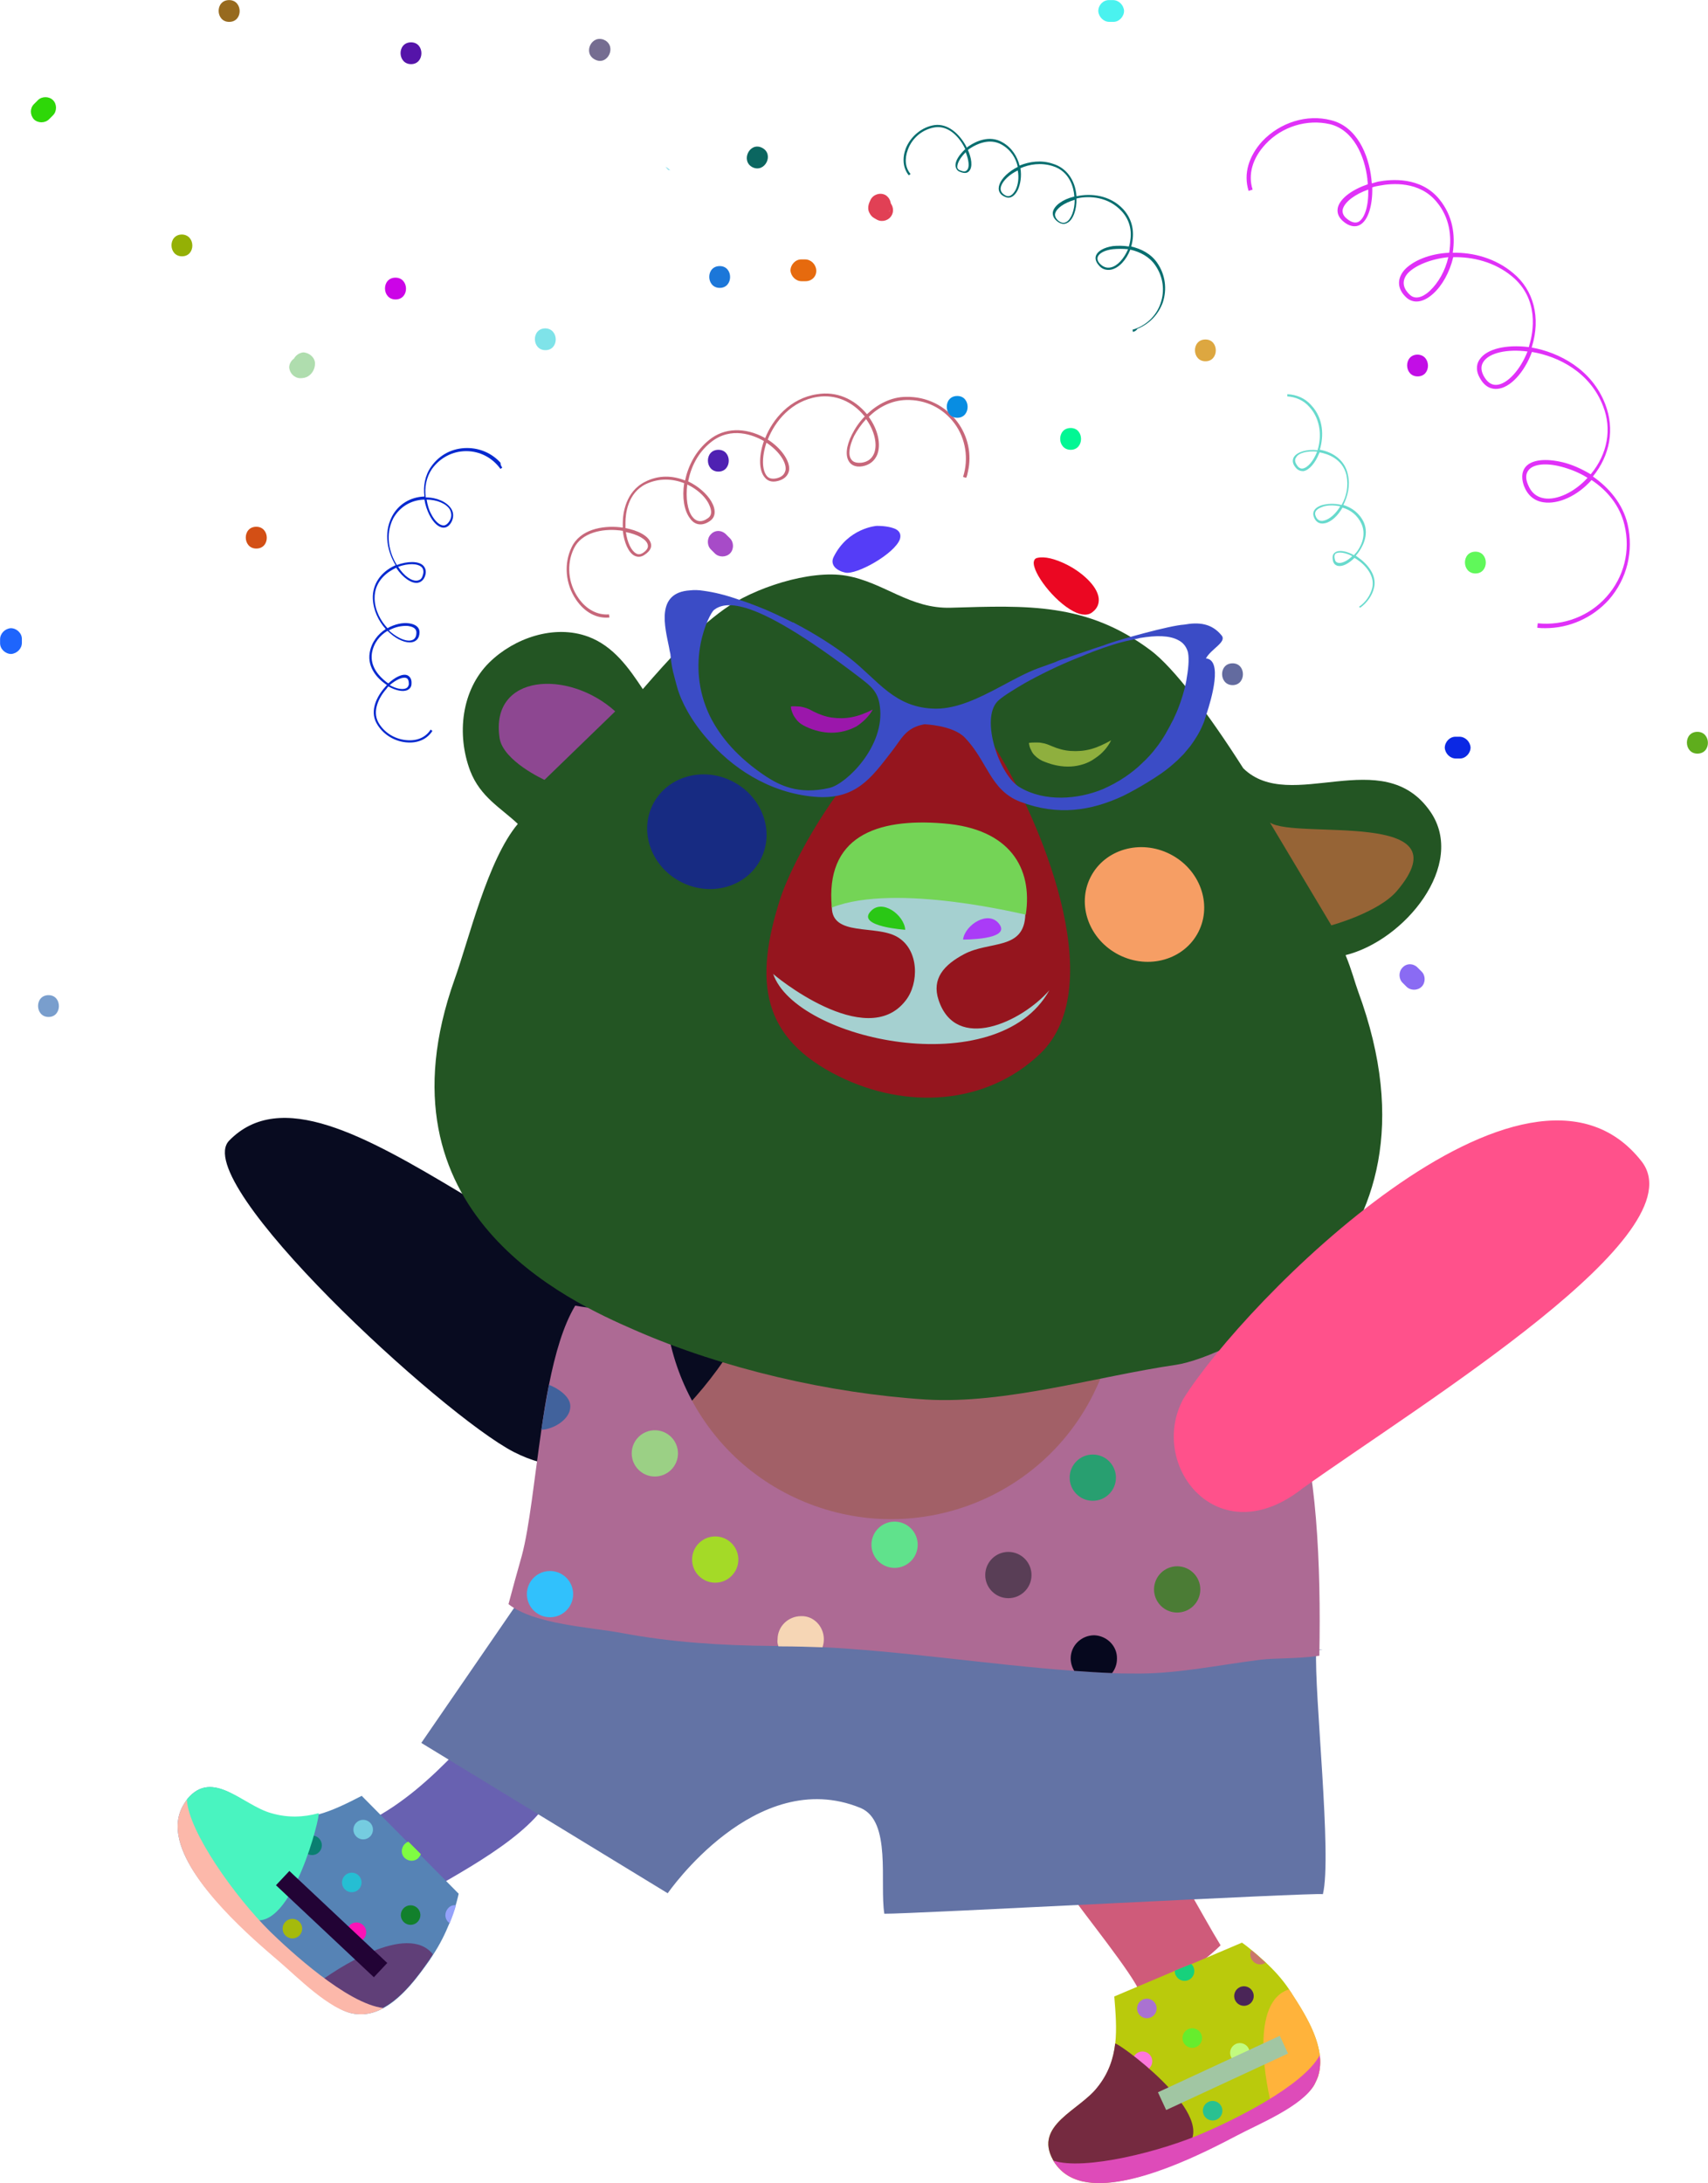 <?xml version="1.0" standalone="no"?>
<svg version="1.1" x="0" y="0" width="100%" height="100%" viewBox="0 0 384 490.8" xmlns="http://www.w3.org/2000/svg" xmlns:xlink="http://www.w3.org/1999/xlink">
	  <style type="text/css">.st1{stroke:none;stroke-width:1;stroke-linecap:butt;stroke-linejoin:miter;fill:#ffffff;fill-opacity:1;fill-rule:nonzero;}
	.st2{stroke:none;stroke-width:1;stroke-linecap:butt;stroke-linejoin:miter;fill:#ffffff;fill-opacity:1;fill-rule:nonzero;}
	.st3{stroke:none;stroke-width:1;stroke-linecap:butt;stroke-linejoin:miter;fill:#ffed00;fill-opacity:1;fill-rule:nonzero;}
	.st4{stroke:none;stroke-width:1;stroke-linecap:butt;stroke-linejoin:miter;fill:#e23aa2;fill-opacity:1;fill-rule:nonzero;}
	.st5{stroke:none;stroke-width:1;stroke-linecap:butt;stroke-linejoin:miter;fill:#ff0000;fill-opacity:1;fill-rule:nonzero;}
	.st6{stroke:none;stroke-width:1;stroke-linecap:butt;stroke-linejoin:miter;fill:#ff0000;fill-opacity:1;fill-rule:nonZero;}
	.st7{stroke:none;stroke-width:1;stroke-linecap:butt;stroke-linejoin:miter;fill:#ff0000;fill-opacity:1;fill-rule:nonZero;}
	.st8{stroke:none;stroke-width:1;stroke-linecap:butt;stroke-linejoin:miter;fill:#ff0000;fill-opacity:1;fill-rule:nonZero;}
	.st9{stroke:none;stroke-width:1;stroke-linecap:butt;stroke-linejoin:miter;fill:#ffffff;fill-opacity:1;fill-rule:nonZero;}
	.st10{stroke:none;stroke-width:1;stroke-linecap:butt;stroke-linejoin:miter;fill:#ffed00;fill-opacity:1;fill-rule:nonZero;}
	.st11{stroke:none;stroke-width:1;stroke-linecap:butt;stroke-linejoin:miter;fill:#e23aa2;fill-opacity:1;fill-rule:nonZero;}
	.st12{stroke:none;stroke-width:1;stroke-linecap:butt;stroke-linejoin:miter;fill:#ff0000;fill-opacity:1;fill-rule:nonZero;}
	.st13{stroke:none;stroke-width:1;stroke-linecap:butt;stroke-linejoin:miter;fill:#ffed00;fill-opacity:1;fill-rule:nonZero;}
	.st14{stroke:none;stroke-width:1;stroke-linecap:butt;stroke-linejoin:miter;fill:#ffffff;fill-opacity:1;fill-rule:nonZero;}
	.st15{stroke:none;stroke-width:1;stroke-linecap:butt;stroke-linejoin:miter;fill:#ff0000;fill-opacity:1;fill-rule:nonZero;}
	.st16{stroke:none;stroke-width:1;stroke-linecap:butt;stroke-linejoin:miter;fill:#ffed00;fill-opacity:1;fill-rule:nonZero;}
	.st17{stroke:none;stroke-width:1;stroke-linecap:butt;stroke-linejoin:miter;fill:#ff0000;fill-opacity:1;fill-rule:nonZero;}
	.st18{stroke:none;stroke-width:1;stroke-linecap:butt;stroke-linejoin:miter;fill:#e23aa2;fill-opacity:1;fill-rule:nonZero;}
	.st19{stroke:none;stroke-width:1;stroke-linecap:butt;stroke-linejoin:miter;fill:#ff0000;fill-opacity:1;fill-rule:nonZero;}
	.st20{stroke:none;stroke-width:1;stroke-linecap:butt;stroke-linejoin:miter;fill:#ffed00;fill-opacity:1;fill-rule:nonZero;}
	.st21{stroke:none;stroke-width:1;stroke-linecap:butt;stroke-linejoin:miter;fill:#ffed00;fill-opacity:1;fill-rule:nonZero;}
	.st22{stroke:none;stroke-width:1;stroke-linecap:butt;stroke-linejoin:miter;fill:#e23aa2;fill-opacity:1;fill-rule:nonZero;}
	.st23{stroke:none;stroke-width:1;stroke-linecap:butt;stroke-linejoin:miter;fill:#ff0000;fill-opacity:1;fill-rule:nonZero;}
	.st24{stroke:none;stroke-width:1;stroke-linecap:butt;stroke-linejoin:miter;fill:#ff0000;fill-opacity:1;fill-rule:nonZero;}
	.st25{stroke:none;stroke-width:1;stroke-linecap:butt;stroke-linejoin:miter;fill:#ff0000;fill-opacity:1;fill-rule:nonZero;}
	.st26{stroke:none;stroke-width:1;stroke-linecap:butt;stroke-linejoin:miter;fill:#ff0000;fill-opacity:1;fill-rule:nonZero;}
	.st27{stroke:none;stroke-width:1;stroke-linecap:butt;stroke-linejoin:miter;fill:#ff0000;fill-opacity:1;fill-rule:nonZero;}
	.st28{stroke:none;stroke-width:1;stroke-linecap:butt;stroke-linejoin:miter;fill:#e23aa2;fill-opacity:1;fill-rule:nonZero;}
	.st29{stroke:none;stroke-width:1;stroke-linecap:butt;stroke-linejoin:miter;fill:#ff0000;fill-opacity:1;fill-rule:nonZero;}
	.st30{stroke:none;stroke-width:1;stroke-linecap:butt;stroke-linejoin:miter;fill:#ffffff;fill-opacity:1;fill-rule:nonZero;}
	.st31{stroke:none;stroke-width:1;stroke-linecap:butt;stroke-linejoin:miter;fill:#ff0000;fill-opacity:1;fill-rule:nonZero;}
	.st32{stroke:none;stroke-width:1;stroke-linecap:butt;stroke-linejoin:miter;fill:#ffed00;fill-opacity:1;fill-rule:nonZero;}
	.st33{stroke:none;stroke-width:1;stroke-linecap:butt;stroke-linejoin:miter;fill:#ffed00;fill-opacity:1;fill-rule:nonZero;}
	.st34{stroke:none;stroke-width:1;stroke-linecap:butt;stroke-linejoin:miter;fill:#ff0000;fill-opacity:1;fill-rule:nonZero;}
	.st35{stroke:none;stroke-width:1;stroke-linecap:butt;stroke-linejoin:miter;fill:#ffffff;fill-opacity:1;fill-rule:nonZero;}
	.st36{stroke:none;stroke-width:1;stroke-linecap:butt;stroke-linejoin:miter;fill:#ffed00;fill-opacity:1;fill-rule:nonZero;}
	.st37{stroke:none;stroke-width:1;stroke-linecap:butt;stroke-linejoin:miter;fill:#e23aa2;fill-opacity:1;fill-rule:nonZero;}
	.st38{stroke:none;stroke-width:1;stroke-linecap:butt;stroke-linejoin:miter;fill:#ffffff;fill-opacity:1;fill-rule:nonZero;}
	.st39{stroke:none;stroke-width:1;stroke-linecap:butt;stroke-linejoin:miter;fill:#ff0000;fill-opacity:1;fill-rule:nonZero;}
	.st40{stroke:none;stroke-width:1;stroke-linecap:butt;stroke-linejoin:miter;fill:#ff0000;fill-opacity:1;fill-rule:nonZero;}
	.st41{stroke:none;stroke-width:1;stroke-linecap:butt;stroke-linejoin:miter;fill:#ffffff;fill-opacity:1;fill-rule:nonZero;}
	.st42{stroke:none;stroke-width:1;stroke-linecap:butt;stroke-linejoin:miter;fill:#ffed00;fill-opacity:1;fill-rule:nonZero;}
	.st43{stroke:none;stroke-width:1;stroke-linecap:butt;stroke-linejoin:miter;fill:#ffed00;fill-opacity:1;fill-rule:nonZero;}
	.st44{stroke:none;stroke-width:1;stroke-linecap:butt;stroke-linejoin:miter;fill:#00c145;fill-opacity:1;fill-rule:nonZero;}
	.st45{stroke:none;stroke-width:1;stroke-linecap:butt;stroke-linejoin:miter;fill:#c84400;fill-opacity:1;fill-rule:nonZero;}
	.st46{stroke:none;stroke-width:1;stroke-linecap:butt;stroke-linejoin:miter;fill:#c84400;fill-opacity:1;fill-rule:nonZero;}
	.st47{stroke:none;stroke-width:1;stroke-linecap:butt;stroke-linejoin:miter;fill:#ff5c00;fill-opacity:1;fill-rule:nonZero;}
	.st48{stroke:none;stroke-width:1;stroke-linecap:butt;stroke-linejoin:miter;fill:#fcfffc;fill-opacity:1;fill-rule:nonZero;}
	.st49{stroke:none;stroke-width:1;stroke-linecap:butt;stroke-linejoin:miter;fill:#ff0c00;fill-opacity:1;fill-rule:nonZero;}
	.st50{stroke:none;stroke-width:1;stroke-linecap:butt;stroke-linejoin:miter;fill:#ff0c00;fill-opacity:1;fill-rule:nonZero;}
	.st51{stroke:none;stroke-width:1;stroke-linecap:butt;stroke-linejoin:miter;fill:#ff0c00;fill-opacity:1;fill-rule:nonZero;}
	.st52{stroke:none;stroke-width:1;stroke-linecap:butt;stroke-linejoin:miter;fill:#ff0c00;fill-opacity:1;fill-rule:nonZero;}
	.st53{stroke:none;stroke-width:1;stroke-linecap:butt;stroke-linejoin:miter;fill:#ff0c00;fill-opacity:1;fill-rule:nonZero;}
	.st54{stroke:none;stroke-width:1;stroke-linecap:butt;stroke-linejoin:miter;fill:#ff0c00;fill-opacity:1;fill-rule:nonZero;}
	.st55{stroke:none;stroke-width:1;stroke-linecap:butt;stroke-linejoin:miter;fill:#ff0c00;fill-opacity:1;fill-rule:nonZero;}
	.st56{stroke:none;stroke-width:1;stroke-linecap:butt;stroke-linejoin:miter;fill:#ff0c00;fill-opacity:1;fill-rule:nonZero;}
	.st57{stroke:none;stroke-width:1;stroke-linecap:butt;stroke-linejoin:miter;fill:#00ffff;fill-opacity:1;fill-rule:nonZero;}
	.st58{stroke:none;stroke-width:1;stroke-linecap:butt;stroke-linejoin:miter;fill:#00ffff;fill-opacity:1;fill-rule:nonZero;}
	.st59{stroke:none;stroke-width:1;stroke-linecap:butt;stroke-linejoin:miter;fill:#7b4f07;fill-opacity:1;fill-rule:nonZero;}
	.st60{stroke:none;stroke-width:1;stroke-linecap:butt;stroke-linejoin:miter;fill:#00ffff;fill-opacity:1;fill-rule:nonZero;}
	.st61{stroke:none;stroke-width:1;stroke-linecap:butt;stroke-linejoin:miter;fill:#ff5c00;fill-opacity:1;fill-rule:nonZero;}
	.st62{stroke:none;stroke-width:1;stroke-linecap:butt;stroke-linejoin:miter;fill:#fcfffc;fill-opacity:1;fill-rule:nonZero;}
	.st63{stroke:none;stroke-width:1;stroke-linecap:butt;stroke-linejoin:miter;fill:#ff0c00;fill-opacity:1;fill-rule:nonZero;}
	.st64{stroke:none;stroke-width:1;stroke-linecap:butt;stroke-linejoin:miter;fill:#ff0c00;fill-opacity:1;fill-rule:nonZero;}
	.st65{stroke:none;stroke-width:1;stroke-linecap:butt;stroke-linejoin:miter;fill:#ff0c00;fill-opacity:1;fill-rule:nonZero;}
	.st66{stroke:none;stroke-width:1;stroke-linecap:butt;stroke-linejoin:miter;fill:#ff0c00;fill-opacity:1;fill-rule:nonZero;}
	.st67{stroke:none;stroke-width:1;stroke-linecap:butt;stroke-linejoin:miter;fill:#ff0c00;fill-opacity:1;fill-rule:nonZero;}
	.st68{stroke:none;stroke-width:1;stroke-linecap:butt;stroke-linejoin:miter;fill:#ff0c00;fill-opacity:1;fill-rule:nonZero;}
	.st69{stroke:none;stroke-width:1;stroke-linecap:butt;stroke-linejoin:miter;fill:#ff0c00;fill-opacity:1;fill-rule:nonZero;}
	.st70{stroke:none;stroke-width:1;stroke-linecap:butt;stroke-linejoin:miter;fill:#ff0c00;fill-opacity:1;fill-rule:nonZero;}
	.st71{stroke:none;stroke-width:1;stroke-linecap:butt;stroke-linejoin:miter;fill:#00ffff;fill-opacity:1;fill-rule:nonZero;}
	.st72{stroke:none;stroke-width:1;stroke-linecap:butt;stroke-linejoin:miter;fill:#00ffff;fill-opacity:1;fill-rule:nonZero;}
	.st73{stroke:none;stroke-width:1;stroke-linecap:butt;stroke-linejoin:miter;fill:#7b4f07;fill-opacity:1;fill-rule:nonZero;}
	.st74{stroke:none;stroke-width:1;stroke-linecap:butt;stroke-linejoin:miter;fill:#00ffff;fill-opacity:1;fill-rule:nonZero;}
	.st75{stroke:none;stroke-width:1;stroke-linecap:butt;stroke-linejoin:miter;fill:#ffed00;fill-opacity:1;fill-rule:nonZero;}
	.st76{stroke:none;stroke-width:1;stroke-linecap:butt;stroke-linejoin:miter;fill:#ff0000;fill-opacity:1;fill-rule:nonZero;}
	.st77{stroke:none;stroke-width:1;stroke-linecap:butt;stroke-linejoin:miter;fill:#ff5c00;fill-opacity:1;fill-rule:nonZero;}
	.st78{stroke:none;stroke-width:1;stroke-linecap:butt;stroke-linejoin:miter;fill:#ff7b07;fill-opacity:1;fill-rule:nonZero;}
	.st79{stroke:none;stroke-width:1;stroke-linecap:butt;stroke-linejoin:miter;fill:#ff2050;fill-opacity:1;fill-rule:nonZero;}
	.st80{stroke:none;stroke-width:1;stroke-linecap:butt;stroke-linejoin:miter;fill:#ff2050;fill-opacity:1;fill-rule:nonZero;}
	.st81{stroke:none;stroke-width:1;stroke-linecap:butt;stroke-linejoin:miter;fill:#323232;fill-opacity:1;fill-rule:nonZero;}
	.st82{stroke:none;stroke-width:1;stroke-linecap:butt;stroke-linejoin:miter;fill:#c84400;fill-opacity:1;fill-rule:nonZero;}
	.st83{stroke:none;stroke-width:1;stroke-linecap:butt;stroke-linejoin:miter;fill:#ff9d45;fill-opacity:1;fill-rule:nonZero;}
	.st84{stroke:none;stroke-width:1;stroke-linecap:butt;stroke-linejoin:miter;fill:#963200;fill-opacity:1;fill-rule:nonZero;}
	.st85{stroke:none;stroke-width:1;stroke-linecap:butt;stroke-linejoin:miter;fill:#963200;fill-opacity:1;fill-rule:nonZero;}
	.st86{stroke:none;stroke-width:1;stroke-linecap:butt;stroke-linejoin:miter;fill:#ff2050;fill-opacity:1;fill-rule:nonZero;}
	.st87{stroke:none;stroke-width:1;stroke-linecap:butt;stroke-linejoin:miter;fill:#ff2050;fill-opacity:1;fill-rule:nonZero;}
	.st88{stroke:none;stroke-width:1;stroke-linecap:butt;stroke-linejoin:miter;fill:#963200;fill-opacity:1;fill-rule:nonZero;}
	.st89{stroke:none;stroke-width:1;stroke-linecap:butt;stroke-linejoin:miter;fill:#963200;fill-opacity:1;fill-rule:nonZero;}
	.st90{stroke:none;stroke-width:1;stroke-linecap:butt;stroke-linejoin:miter;fill:#963200;fill-opacity:1;fill-rule:nonZero;}
	.st91{stroke:none;stroke-width:1;stroke-linecap:butt;stroke-linejoin:miter;fill:#963200;fill-opacity:1;fill-rule:nonZero;}
	.st92{stroke:none;stroke-width:1;stroke-linecap:butt;stroke-linejoin:miter;fill:#ffed00;fill-opacity:1;fill-rule:nonzero;}
	.st93{stroke:none;stroke-width:1;stroke-linecap:butt;stroke-linejoin:miter;fill:#00ffcc;fill-opacity:1;fill-rule:nonZero;}
	.st94{stroke:none;stroke-width:1;stroke-linecap:butt;stroke-linejoin:miter;fill:#00ffcc;fill-opacity:1;fill-rule:nonZero;}
	.st95{stroke:none;stroke-width:1;stroke-linecap:butt;stroke-linejoin:miter;fill:#00ffcc;fill-opacity:1;fill-rule:nonZero;}
	.st96{stroke:none;stroke-width:1;stroke-linecap:butt;stroke-linejoin:miter;fill:#00ffcc;fill-opacity:1;fill-rule:nonZero;}
	.st97{stroke:none;stroke-width:1;stroke-linecap:butt;stroke-linejoin:miter;fill:#00ffcc;fill-opacity:1;fill-rule:nonZero;}
	.st98{stroke:none;stroke-width:1;stroke-linecap:butt;stroke-linejoin:miter;fill:#00ffcc;fill-opacity:1;fill-rule:nonZero;}
	.st99{stroke:none;stroke-width:1;stroke-linecap:butt;stroke-linejoin:miter;fill:#00ffcc;fill-opacity:1;fill-rule:nonZero;}
	.st100{stroke:none;stroke-width:1;stroke-linecap:butt;stroke-linejoin:miter;fill:#00ffcc;fill-opacity:1;fill-rule:nonZero;}
	.st101{stroke:none;stroke-width:1;stroke-linecap:butt;stroke-linejoin:miter;fill:#00ffcc;fill-opacity:1;fill-rule:nonZero;}
	.st102{stroke:none;stroke-width:1;stroke-linecap:butt;stroke-linejoin:miter;fill:#00ffcc;fill-opacity:1;fill-rule:nonZero;}
	.st103{stroke:none;stroke-width:1;stroke-linecap:butt;stroke-linejoin:miter;fill:#ffed00;fill-opacity:1;fill-rule:nonZero;}
	.st104{stroke:none;stroke-width:1;stroke-linecap:butt;stroke-linejoin:miter;fill:#c84400;fill-opacity:1;fill-rule:nonZero;}</style>
	  <defs/>
	  <g id="组216">
	    <g id="组217">
	      <g id="组218">
	        <path class="st1" id="复合路径35" d="M 345.619 141.119 C 345.619 141.119 345.719 140.119 345.719 140.119 C 351.519 140.719 357.319 138.519 361.219 134.119 C 365.119 129.719 366.619 123.819 365.219 118.019 C 364.219 113.719 361.319 110.219 357.819 107.919 C 354.619 111.519 350.319 113.419 347.019 112.919 C 344.919 112.619 343.419 111.319 342.619 109.219 C 341.819 106.919 342.419 105.619 343.019 104.919 C 344.419 103.319 347.519 103.019 351.319 103.919 C 353.419 104.419 355.619 105.419 357.619 106.619 C 357.619 106.619 357.719 106.519 357.719 106.519 C 361.419 102.019 362.419 96.419 360.419 91.319 C 357.519 83.719 350.419 80.119 344.419 79.119 C 342.719 83.719 339.519 87.219 336.619 87.419 C 335.419 87.519 333.819 87.119 332.619 84.819 C 331.619 82.919 332.119 81.519 332.719 80.719 C 334.319 78.419 338.619 77.419 343.619 78.019 C 343.619 78.019 343.719 78.019 343.719 78.019 C 343.719 77.919 343.819 77.819 343.819 77.619 C 344.719 74.719 346.119 67.219 339.919 62.119 C 335.919 58.819 331.019 57.719 326.719 57.819 C 325.919 61.219 324.219 64.219 322.219 66.019 C 320.019 68.019 317.819 68.319 316.219 66.919 C 314.119 65.019 314.019 62.719 315.719 60.719 C 317.619 58.619 321.419 57.019 325.819 56.819 C 326.419 53.119 325.919 48.919 323.019 45.419 C 319.119 40.619 312.819 41.219 310.219 41.719 C 309.619 41.819 309.119 41.919 308.519 42.119 C 308.619 45.819 307.719 49.619 305.619 50.619 C 304.819 51.019 303.419 51.119 301.719 49.519 C 300.819 48.619 300.519 47.619 300.819 46.519 C 301.419 44.519 304.019 42.619 307.519 41.419 C 307.519 41.019 307.419 40.619 307.419 40.219 C 306.819 35.119 304.319 29.219 299.019 27.919 C 293.919 26.719 288.219 28.419 284.519 32.419 C 281.619 35.519 280.519 39.219 281.619 42.619 C 281.619 42.619 280.719 42.919 280.719 42.919 C 279.519 39.119 280.719 35.119 283.819 31.719 C 287.819 27.519 293.819 25.619 299.219 27.019 C 305.019 28.419 307.719 34.719 308.319 40.219 C 308.319 40.519 308.419 40.919 308.419 41.219 C 308.919 41.119 309.419 40.919 309.919 40.819 C 312.619 40.319 319.419 39.619 323.619 44.819 C 326.619 48.519 327.219 52.819 326.619 56.819 C 331.119 56.719 336.219 58.019 340.219 61.419 C 344.819 65.219 346.419 71.419 344.419 77.919 C 344.419 78.019 344.419 78.019 344.319 78.119 C 350.519 79.219 357.919 83.019 360.919 90.919 C 363.019 96.419 362.019 102.319 358.119 107.119 C 358.119 107.119 358.119 107.119 358.119 107.119 C 361.719 109.619 364.819 113.219 365.919 117.819 C 367.319 123.919 365.819 130.119 361.719 134.819 C 358.019 138.919 352.819 141.219 347.419 141.219 C 346.919 141.219 346.319 141.219 345.619 141.119  Z M 351.019 104.919 C 347.619 104.019 344.819 104.319 343.719 105.619 C 343.019 106.419 342.919 107.519 343.519 108.919 C 344.219 110.719 345.419 111.719 347.119 112.019 C 350.019 112.519 354.019 110.619 356.919 107.419 C 355.019 106.219 352.919 105.419 351.019 104.919  Z M 333.519 81.319 C 332.919 82.219 332.919 83.219 333.519 84.419 C 334.319 85.919 335.319 86.619 336.519 86.519 C 338.919 86.319 341.819 83.119 343.419 79.019 C 338.819 78.419 334.819 79.319 333.519 81.319  Z M 316.519 61.419 C 315.119 63.019 315.319 64.719 316.919 66.219 C 318.519 67.819 320.719 66.119 321.519 65.319 C 323.319 63.619 324.919 60.919 325.619 57.819 C 321.619 58.219 318.119 59.719 316.519 61.419  Z M 301.919 46.919 C 301.719 47.619 301.919 48.319 302.519 48.919 C 303.619 49.919 304.519 50.219 305.319 49.919 C 306.819 49.219 307.719 46.219 307.619 42.619 C 304.719 43.619 302.419 45.319 301.919 46.919  Z " style="fill:#e031f8"/>
	      </g>
	      <g id="组219">
	        <path class="st2" id="复合路径36" d="M 217.219 107.419 C 217.219 107.419 216.519 107.219 216.519 107.219 C 217.819 103.119 217.119 98.619 214.619 95.219 C 212.019 91.719 208.119 89.819 203.719 89.919 C 200.419 90.019 197.519 91.519 195.319 93.719 C 197.419 96.619 198.119 99.919 197.219 102.219 C 196.619 103.619 195.519 104.519 193.919 104.819 C 192.219 105.119 191.319 104.419 190.919 103.819 C 190.019 102.519 190.219 100.319 191.519 97.719 C 192.219 96.319 193.219 94.819 194.419 93.619 C 194.419 93.619 194.419 93.519 194.319 93.519 C 191.619 90.219 187.819 88.619 183.819 89.219 C 177.919 90.119 174.219 94.719 172.619 98.819 C 175.619 100.719 177.619 103.619 177.419 105.619 C 177.319 106.419 176.819 107.619 174.919 108.119 C 173.419 108.519 172.519 108.019 172.019 107.419 C 170.619 105.919 170.519 102.719 171.719 99.219 C 171.719 99.219 171.719 99.119 171.719 99.119 C 171.619 99.119 171.519 99.019 171.519 99.019 C 169.519 97.919 164.419 95.719 159.819 99.419 C 156.819 101.819 155.319 105.119 154.719 108.219 C 157.019 109.319 158.919 111.019 159.919 112.719 C 161.019 114.619 160.919 116.219 159.619 117.119 C 157.919 118.319 156.219 118.119 155.119 116.519 C 153.819 114.819 153.319 111.819 153.819 108.619 C 151.219 107.619 148.219 107.419 145.219 108.819 C 141.119 110.819 140.619 115.519 140.619 117.419 C 140.619 117.819 140.619 118.219 140.619 118.719 C 143.319 119.219 145.819 120.419 146.319 122.119 C 146.519 122.819 146.419 123.719 144.919 124.719 C 144.219 125.219 143.419 125.319 142.619 124.919 C 141.319 124.219 140.319 122.019 140.019 119.319 C 139.719 119.319 139.419 119.219 139.119 119.219 C 135.419 118.819 130.719 119.719 129.019 123.319 C 127.319 126.819 127.719 131.119 130.019 134.419 C 131.819 137.019 134.319 138.319 136.919 138.119 C 136.919 138.119 137.019 138.819 137.019 138.819 C 134.119 139.119 131.419 137.619 129.519 134.819 C 127.119 131.319 126.719 126.719 128.519 123.019 C 130.419 119.019 135.419 118.119 139.319 118.519 C 139.519 118.519 139.819 118.619 140.019 118.619 C 140.019 118.219 140.019 117.819 140.019 117.519 C 140.019 115.519 140.619 110.519 145.019 108.319 C 148.119 106.719 151.319 106.919 154.019 108.019 C 154.719 104.719 156.419 101.319 159.419 98.919 C 162.819 96.119 167.519 96.019 171.919 98.419 C 171.919 98.419 172.019 98.519 172.019 98.519 C 173.719 94.219 177.619 89.519 183.719 88.619 C 188.019 87.919 192.019 89.619 194.919 93.119 C 194.919 93.119 194.919 93.119 194.919 93.119 C 197.219 90.919 200.319 89.219 203.719 89.219 C 208.319 89.119 212.519 91.219 215.219 94.819 C 217.619 98.019 218.519 102.119 217.619 106.019 C 217.519 106.519 217.419 107.019 217.219 107.419  Z M 192.019 98.019 C 190.919 100.319 190.619 102.319 191.419 103.319 C 191.819 103.919 192.619 104.119 193.719 104.019 C 195.119 103.819 196.019 103.119 196.519 101.919 C 197.319 99.919 196.619 96.819 194.719 94.219 C 193.619 95.419 192.719 96.719 192.019 98.019  Z M 172.419 107.019 C 172.919 107.619 173.719 107.719 174.619 107.519 C 175.819 107.219 176.419 106.619 176.619 105.619 C 176.819 103.819 175.019 101.319 172.319 99.519 C 171.219 102.819 171.319 105.719 172.419 107.019  Z M 155.619 116.119 C 156.519 117.319 157.719 117.519 159.119 116.519 C 160.519 115.619 159.619 113.819 159.219 113.019 C 158.319 111.419 156.619 109.919 154.519 108.919 C 154.119 112.019 154.619 114.819 155.619 116.119  Z M 143.019 124.419 C 143.519 124.719 144.019 124.619 144.519 124.319 C 145.419 123.719 145.819 123.119 145.619 122.419 C 145.319 121.219 143.319 120.119 140.719 119.619 C 141.019 121.919 141.919 123.819 143.019 124.419  Z " style="fill:#c7677a"/>
	      </g>
	      <g id="组220">
	        <path class="st3" id="复合路径37" d="M 254.719 74.619 C 254.719 74.619 254.619 74.119 254.619 74.119 C 257.519 73.319 259.919 71.119 260.919 68.219 C 261.919 65.319 261.519 62.219 259.719 59.619 C 258.419 57.719 256.319 56.619 254.119 56.119 C 253.219 58.419 251.619 60.219 249.819 60.619 C 248.719 60.819 247.719 60.519 247.019 59.619 C 246.219 58.719 246.219 57.919 246.419 57.419 C 246.819 56.419 248.219 55.619 250.219 55.319 C 251.319 55.219 252.619 55.219 253.819 55.419 C 253.819 55.419 253.819 55.319 253.819 55.319 C 254.719 52.419 254.119 49.519 252.119 47.419 C 249.219 44.319 245.119 43.919 242.019 44.619 C 242.119 47.119 241.219 49.519 239.919 50.119 C 239.419 50.419 238.519 50.519 237.519 49.619 C 236.719 48.919 236.619 48.119 236.719 47.619 C 237.019 46.219 238.919 44.819 241.419 44.219 C 241.419 44.219 241.419 44.219 241.519 44.219 C 241.519 44.119 241.519 44.119 241.519 44.019 C 241.419 42.419 240.619 38.519 236.619 37.319 C 234.019 36.519 231.419 36.919 229.419 37.819 C 229.719 39.619 229.419 41.419 228.819 42.719 C 228.119 44.119 227.119 44.719 226.119 44.319 C 224.719 43.819 224.219 42.719 224.719 41.419 C 225.219 40.019 226.819 38.519 228.819 37.519 C 228.419 35.619 227.319 33.719 225.219 32.519 C 222.419 30.919 219.419 32.519 218.319 33.219 C 218.019 33.419 217.819 33.519 217.619 33.719 C 218.419 35.519 218.719 37.519 217.919 38.419 C 217.619 38.819 217.019 39.119 215.819 38.619 C 215.219 38.419 214.919 37.919 214.819 37.319 C 214.719 36.219 215.619 34.819 217.019 33.519 C 216.919 33.319 216.819 33.119 216.719 32.919 C 215.419 30.519 213.119 28.219 210.219 28.619 C 207.519 29.019 205.119 30.919 204.119 33.619 C 203.319 35.719 203.519 37.719 204.719 39.119 C 204.719 39.119 204.319 39.419 204.319 39.419 C 203.019 37.819 202.819 35.619 203.619 33.419 C 204.719 30.619 207.319 28.519 210.119 28.119 C 213.219 27.719 215.719 30.219 217.119 32.719 C 217.219 32.919 217.319 33.019 217.319 33.219 C 217.519 33.019 217.719 32.919 218.019 32.719 C 219.219 31.919 222.419 30.219 225.419 32.019 C 227.519 33.219 228.719 35.219 229.219 37.219 C 231.419 36.319 234.119 35.919 236.719 36.819 C 239.719 37.719 241.719 40.419 242.019 44.019 C 242.019 44.019 242.019 44.119 242.019 44.119 C 245.219 43.419 249.519 43.819 252.519 47.019 C 254.619 49.319 255.219 52.319 254.319 55.419 C 254.319 55.419 254.319 55.419 254.319 55.419 C 256.519 55.919 258.719 57.019 260.119 59.019 C 262.019 61.719 262.419 65.019 261.419 68.019 C 260.419 70.719 258.419 72.819 255.719 73.919 C 255.419 74.419 255.019 74.519 254.719 74.619  Z M 250.219 56.019 C 248.419 56.219 247.119 56.919 246.819 57.719 C 246.619 58.219 246.819 58.819 247.319 59.319 C 248.019 60.019 248.819 60.319 249.719 60.119 C 251.219 59.819 252.719 58.119 253.619 56.019 C 252.419 55.919 251.319 55.919 250.219 56.019  Z M 237.219 48.019 C 237.119 48.519 237.319 49.019 237.819 49.519 C 238.519 50.119 239.119 50.219 239.719 49.919 C 240.819 49.319 241.619 47.219 241.619 44.919 C 239.219 45.619 237.519 46.819 237.219 48.019  Z M 225.119 41.719 C 224.719 42.719 225.119 43.519 226.219 44.019 C 227.319 44.419 228.019 43.219 228.319 42.719 C 228.919 41.519 229.119 39.919 228.819 38.319 C 226.919 39.219 225.519 40.619 225.119 41.719  Z M 215.219 37.519 C 215.219 37.919 215.519 38.219 215.919 38.319 C 216.619 38.619 217.119 38.619 217.419 38.219 C 218.019 37.619 217.819 36.019 217.119 34.219 C 215.919 35.419 215.219 36.619 215.219 37.519  Z " style="fill:#076e6f"/>
	      </g>
	      <g id="组221">
	        <path class="st4" id="复合路径38" d="M 305.819 136.619 C 307.319 135.519 308.519 133.919 308.919 132.119 C 309.619 129.319 307.419 126.719 305.219 125.219 C 305.119 125.119 304.919 125.019 304.819 124.919 C 305.019 124.719 305.119 124.519 305.319 124.319 C 306.119 123.219 307.919 120.419 306.619 117.419 C 305.619 115.319 303.919 114.119 302.019 113.519 C 303.019 111.519 303.619 109.119 303.019 106.619 C 302.419 103.719 300.019 101.719 296.819 101.119 C 296.819 101.119 296.719 101.119 296.719 101.119 C 297.619 98.119 297.619 94.119 294.819 91.119 C 293.419 89.519 291.519 88.719 289.419 88.619 C 289.419 88.819 289.419 88.919 289.419 89.119 C 291.319 89.219 293.119 90.019 294.419 91.519 C 297.019 94.419 297.119 98.319 296.219 101.219 C 293.819 100.919 291.619 101.619 290.919 102.719 C 290.619 103.219 290.419 104.019 291.219 105.019 C 291.819 105.819 292.519 105.919 293.019 105.919 C 294.319 105.719 295.719 104.119 296.619 101.819 C 296.619 101.819 296.619 101.819 296.619 101.719 C 296.719 101.719 296.719 101.719 296.819 101.719 C 298.319 102.019 301.819 103.019 302.719 106.819 C 303.219 109.319 302.719 111.619 301.619 113.519 C 299.919 113.119 298.319 113.219 297.019 113.619 C 295.619 114.119 295.019 115.019 295.319 116.019 C 295.719 117.319 296.619 117.919 297.919 117.619 C 299.319 117.319 300.819 115.919 301.819 114.119 C 303.619 114.619 305.219 115.819 306.119 117.819 C 307.319 120.619 305.719 123.219 304.919 124.219 C 304.719 124.419 304.519 124.619 304.419 124.819 C 302.819 123.919 301.019 123.519 300.119 124.219 C 299.719 124.519 299.419 125.019 299.719 126.219 C 299.919 126.819 300.319 127.119 300.819 127.219 C 301.819 127.419 303.219 126.719 304.519 125.419 C 304.719 125.519 304.819 125.619 305.019 125.719 C 307.119 127.119 309.119 129.519 308.519 132.119 C 308.119 133.819 307.019 135.419 305.519 136.419 C 305.519 136.419 305.719 136.519 305.819 136.619  Z M 301.319 113.819 C 300.319 115.519 298.919 116.719 297.719 117.019 C 296.719 117.319 296.019 116.819 295.719 115.819 C 295.419 114.719 296.619 114.219 297.119 114.019 C 298.219 113.519 299.819 113.519 301.319 113.819  Z M 296.119 101.519 C 295.319 103.619 294.019 105.119 292.919 105.319 C 292.419 105.419 291.919 105.119 291.619 104.619 C 291.119 103.919 291.019 103.319 291.419 102.819 C 291.919 101.819 293.919 101.319 296.119 101.519  Z M 304.019 125.019 C 302.919 126.119 301.619 126.719 300.819 126.519 C 300.419 126.419 300.219 126.219 300.119 125.819 C 299.919 125.119 300.019 124.619 300.319 124.419 C 301.019 124.019 302.519 124.219 304.019 125.019  Z " style="fill:#68dacd"/>
	      </g>
	      <g id="组222">
	        <path class="st5" id="复合路径39" d="M 112.919 105.119 C 112.919 105.119 112.519 105.419 112.519 105.419 C 110.719 102.919 107.919 101.419 104.819 101.419 C 101.719 101.419 98.919 102.919 97.119 105.419 C 95.819 107.319 95.419 109.619 95.719 111.819 C 98.219 111.819 100.419 112.819 101.419 114.319 C 102.019 115.219 102.019 116.319 101.519 117.319 C 100.919 118.419 100.219 118.619 99.719 118.619 C 98.619 118.619 97.419 117.519 96.519 115.719 C 96.019 114.719 95.619 113.519 95.419 112.319 C 95.419 112.319 95.319 112.319 95.319 112.319 C 92.319 112.419 89.819 114.019 88.419 116.519 C 86.519 120.219 87.519 124.319 89.219 127.019 C 91.619 126.119 94.119 126.119 95.119 127.119 C 95.519 127.519 96.019 128.319 95.519 129.619 C 95.119 130.619 94.419 130.919 93.919 131.019 C 92.519 131.219 90.619 129.919 89.119 127.719 C 89.119 127.719 89.119 127.719 89.119 127.619 C 89.019 127.619 89.019 127.719 88.919 127.719 C 87.419 128.419 84.119 130.419 84.219 134.619 C 84.319 137.319 85.619 139.619 87.119 141.219 C 88.719 140.319 90.519 139.919 91.919 140.119 C 93.419 140.319 94.319 141.019 94.319 142.119 C 94.319 143.619 93.419 144.419 92.119 144.419 C 90.619 144.419 88.719 143.419 87.119 141.819 C 85.419 142.819 84.019 144.519 83.619 146.819 C 83.119 150.019 85.519 152.219 86.619 153.119 C 86.819 153.319 87.119 153.519 87.319 153.619 C 88.719 152.319 90.519 151.319 91.619 151.819 C 92.019 152.019 92.619 152.519 92.519 153.719 C 92.519 154.319 92.219 154.819 91.619 155.119 C 90.619 155.619 88.919 155.219 87.319 154.319 C 87.219 154.419 87.019 154.619 86.919 154.819 C 85.119 156.819 83.719 159.819 85.019 162.319 C 86.319 164.719 88.919 166.319 91.819 166.419 C 94.019 166.519 95.819 165.619 96.819 164.019 C 96.819 164.019 97.219 164.319 97.219 164.319 C 96.119 166.019 94.219 167.019 91.819 166.919 C 88.819 166.819 86.019 165.119 84.619 162.519 C 83.119 159.719 84.719 156.519 86.619 154.419 C 86.719 154.319 86.819 154.119 87.019 154.019 C 86.819 153.919 86.619 153.719 86.319 153.519 C 85.119 152.619 82.519 150.219 83.119 146.719 C 83.519 144.319 85.019 142.519 86.719 141.419 C 85.119 139.619 83.919 137.219 83.819 134.519 C 83.719 131.419 85.519 128.619 88.819 127.119 C 88.819 127.119 88.919 127.119 88.919 127.019 C 87.219 124.219 86.119 120.019 88.119 116.119 C 89.519 113.419 92.219 111.719 95.419 111.619 C 95.419 111.619 95.419 111.619 95.419 111.619 C 95.119 109.319 95.519 106.919 96.919 104.919 C 98.819 102.219 101.719 100.719 105.019 100.719 C 107.919 100.719 110.619 101.919 112.519 104.019 C 112.519 104.519 112.719 104.819 112.919 105.119  Z M 96.919 115.519 C 97.719 117.119 98.819 118.119 99.719 118.119 C 100.219 118.119 100.719 117.719 101.119 117.019 C 101.619 116.119 101.519 115.319 101.119 114.519 C 100.319 113.219 98.219 112.319 95.919 112.319 C 96.119 113.519 96.419 114.619 96.919 115.519  Z M 93.819 130.519 C 94.419 130.419 94.819 130.119 95.019 129.419 C 95.319 128.619 95.219 127.919 94.819 127.519 C 93.919 126.619 91.719 126.619 89.519 127.419 C 90.819 129.519 92.619 130.719 93.819 130.519  Z M 91.919 144.019 C 93.019 144.019 93.619 143.419 93.619 142.219 C 93.619 141.019 92.319 140.819 91.719 140.719 C 90.419 140.619 88.819 140.919 87.419 141.719 C 88.919 143.119 90.719 144.019 91.919 144.019  Z M 91.319 154.719 C 91.719 154.519 91.819 154.219 91.919 153.819 C 91.919 153.019 91.719 152.519 91.319 152.419 C 90.519 152.119 89.019 152.819 87.619 154.019 C 89.019 154.819 90.519 155.119 91.319 154.719  Z " style="fill:#0529cf"/>
	      </g>
	      <path class="st6" id="路径514" d="M 150.219 38.219 C 150.019 38.019 149.819 37.719 149.619 37.519 C 149.919 37.619 150.219 37.819 150.519 38.119 C 150.619 38.219 150.619 38.219 150.719 38.319 C 150.519 38.219 150.319 38.219 150.219 38.219  Z " style="fill:#97e1ee"/>
	      <path class="st7" id="路径515" d="M 249.319 0.019 C 249.619 0.019 249.919 0.019 250.219 0.019 C 251.519 0.019 252.619 1.119 252.719 2.419 C 252.719 3.719 251.619 4.919 250.319 4.919 C 250.019 4.919 249.719 4.919 249.419 4.919 C 248.119 4.919 247.019 3.819 246.919 2.519 C 246.919 1.119 248.019 0.019 249.319 0.019 C 249.319 0.019 249.319 0.019 249.319 0.019  Z " style="fill:#4af2ef"/>
	      <path class="st8" id="路径516" d="M 271.019 81.219 C 267.919 81.219 267.819 76.319 271.019 76.319 C 274.119 76.319 274.119 81.219 271.019 81.219 C 271.019 81.219 271.019 81.219 271.019 81.219  Z " style="fill:#dda740"/>
	      <path class="st9" id="路径517" d="M 318.719 84.619 C 315.619 84.619 315.519 79.719 318.719 79.719 C 321.819 79.819 321.819 84.619 318.719 84.619 C 318.719 84.619 318.719 84.619 318.719 84.619  Z " style="fill:#c20ee6"/>
	      <path class="st10" id="路径518" d="M 328.219 170.519 C 327.919 170.519 327.619 170.519 327.319 170.519 C 326.019 170.519 324.919 169.419 324.819 168.119 C 324.819 166.819 325.919 165.619 327.219 165.619 C 327.519 165.619 327.819 165.619 328.119 165.619 C 329.419 165.619 330.519 166.719 330.619 168.019 C 330.619 169.319 329.519 170.519 328.219 170.519 C 328.219 170.519 328.219 170.519 328.219 170.519  Z " style="fill:#0b28e4"/>
	      <path class="st11" id="路径519" d="M 214.619 182.619 C 214.719 182.519 214.719 182.519 214.819 182.419 C 215.919 183.619 217.119 184.719 218.219 185.919 C 217.819 186.319 217.419 186.719 217.019 187.119 C 216.019 188.019 214.519 188.019 213.619 187.119 C 212.719 186.219 212.719 184.619 213.619 183.719 C 213.719 183.619 213.719 183.619 213.819 183.519 C 214.719 182.619 216.319 182.619 217.219 183.519 C 218.119 184.419 218.119 186.019 217.219 186.919 C 217.119 187.019 217.119 187.019 217.019 187.119 C 215.919 185.919 214.719 184.819 213.619 183.619 C 214.019 183.219 214.419 182.819 214.819 182.419 C 215.819 181.519 217.319 181.519 218.219 182.419 C 219.119 183.319 219.119 184.919 218.219 185.819 C 218.119 185.919 218.119 185.919 218.019 186.019 C 217.119 186.919 215.519 186.919 214.619 186.019 C 213.619 185.119 213.619 183.619 214.619 182.619 C 214.619 182.619 214.619 182.619 214.619 182.619  Z " style="fill:#82098a"/>
	      <path class="st12" id="路径520" d="M 381.619 169.419 C 378.519 169.419 378.419 164.519 381.619 164.519 C 384.719 164.519 384.819 169.419 381.619 169.419 C 381.619 169.419 381.619 169.419 381.619 169.419  Z " style="fill:#5fad1d"/>
	      <path class="st13" id="路径521" d="M 70.819 81.719 C 70.819 82.919 70.219 84.019 69.219 84.619 C 68.719 84.919 68.119 85.019 67.519 85.019 C 66.219 85.019 65.119 83.919 65.019 82.619 C 65.019 81.319 66.119 80.219 67.419 80.119 C 67.419 80.119 67.519 80.119 67.519 80.119 C 67.319 80.119 67.119 80.219 66.919 80.219 C 67.019 80.219 67.119 80.219 67.219 80.119 C 67.019 80.219 66.819 80.319 66.619 80.319 C 66.719 80.319 66.719 80.219 66.819 80.219 C 66.619 80.319 66.519 80.519 66.319 80.619 C 66.319 80.619 66.419 80.519 66.419 80.519 C 66.319 80.719 66.119 80.819 66.019 81.019 C 66.019 80.919 66.119 80.919 66.119 80.819 C 66.019 81.019 65.919 81.219 65.819 81.419 C 65.819 81.319 65.819 81.319 65.919 81.219 C 65.919 81.419 65.819 81.619 65.819 81.819 C 65.819 81.819 65.819 81.719 65.819 81.719 C 65.819 80.419 66.919 79.319 68.219 79.219 C 69.619 79.319 70.819 80.419 70.819 81.719 C 70.819 81.719 70.819 81.719 70.819 81.719  Z " style="fill:#afddae"/>
	      <path class="st14" id="路径522" d="M 51.519 4.919 C 48.419 4.919 48.319 0.019 51.519 0.019 C 54.619 0.019 54.719 4.919 51.519 4.919 C 51.519 4.919 51.519 4.919 51.519 4.919  Z " style="fill:#976a1e"/>
	      <path class="st15" id="路径523" d="M 57.619 123.319 C 54.519 123.319 54.419 118.419 57.619 118.419 C 60.719 118.419 60.819 123.319 57.619 123.319 C 57.619 123.319 57.619 123.319 57.619 123.319  Z " style="fill:#d34f15"/>
	      <path class="st16" id="路径524" d="M 7.619 23.419 C 7.919 23.119 8.219 22.819 8.519 22.519 C 9.419 21.619 11.019 21.619 11.919 22.519 C 12.819 23.419 12.819 25.019 11.919 25.919 C 11.619 26.219 11.319 26.519 11.019 26.819 C 10.119 27.719 8.519 27.719 7.619 26.819 C 6.719 25.819 6.719 24.319 7.619 23.419 C 7.619 23.419 7.619 23.419 7.619 23.419  Z " style="fill:#2ed708"/>
	      <path class="st17" id="路径525" d="M 40.919 57.619 C 37.819 57.619 37.719 52.719 40.919 52.719 C 44.019 52.819 44.019 57.619 40.919 57.619 C 40.919 57.619 40.919 57.619 40.919 57.619  Z " style="fill:#94b005"/>
	      <path class="st18" id="路径526" d="M 88.919 67.319 C 85.819 67.319 85.719 62.419 88.919 62.419 C 92.019 62.419 92.119 67.319 88.919 67.319 C 88.919 67.319 88.919 67.319 88.919 67.319  Z " style="fill:#cc04e7"/>
	      <path class="st19" id="路径527" d="M 92.419 14.419 C 89.319 14.419 89.219 9.519 92.419 9.519 C 95.519 9.519 95.519 14.419 92.419 14.419 C 92.419 14.419 92.419 14.419 92.419 14.419  Z " style="fill:#5514a9"/>
	      <path class="st20" id="路径528" d="M 161.819 64.719 C 158.719 64.719 158.619 59.819 161.819 59.819 C 164.919 59.819 164.919 64.719 161.819 64.719 C 161.819 64.719 161.819 64.719 161.819 64.719  Z " style="fill:#1c77d9"/>
	      <path class="st21" id="路径529" d="M 240.719 101.119 C 237.619 101.119 237.519 96.219 240.719 96.219 C 243.819 96.219 243.819 101.119 240.719 101.119 C 240.719 101.119 240.719 101.119 240.719 101.119  Z " style="fill:#01f794"/>
	      <path class="st22" id="路径530" d="M 277.119 154.019 C 274.019 154.019 273.919 149.119 277.119 149.119 C 280.219 149.119 280.219 154.019 277.119 154.019 C 277.119 154.019 277.119 154.019 277.119 154.019  Z " style="fill:#636b9f"/>
	      <path class="st23" id="路径531" d="M 331.719 128.919 C 328.619 128.919 328.519 124.019 331.719 124.019 C 334.819 124.019 334.819 128.919 331.719 128.919 C 331.719 128.919 331.719 128.919 331.719 128.919  Z " style="fill:#60f85a"/>
	      <path class="st24" id="路径532" d="M 317.019 203.419 C 313.919 203.419 313.819 198.519 317.019 198.519 C 320.119 198.519 320.119 203.419 317.019 203.419 C 317.019 203.419 317.019 203.419 317.019 203.419  Z " style="fill:#e27954"/>
	      <path class="st25" id="路径533" d="M 121.519 187.919 C 118.419 187.919 118.319 183.019 121.519 183.019 C 124.619 183.019 124.619 187.919 121.519 187.919 C 121.519 187.919 121.519 187.919 121.519 187.919  Z " style="fill:#b444bb"/>
	      <path class="st26" id="路径534" d="M 288.719 246.919 C 285.619 246.919 285.519 242.019 288.719 242.019 C 291.819 242.019 291.819 246.919 288.719 246.919 C 288.719 246.919 288.719 246.919 288.719 246.919  Z " style="fill:#f2d975"/>
	      <path class="st27" id="路径535" d="M 164.919 148.919 C 161.819 148.919 161.719 144.019 164.919 144.019 C 168.019 144.019 168.019 148.919 164.919 148.919 C 164.919 148.919 164.919 148.919 164.919 148.919  Z " style="fill:#8f9188"/>
	      <path class="st28" id="路径536" d="M 212.719 150.219 C 212.719 150.519 212.719 150.819 212.719 151.119 C 212.719 152.419 211.619 153.519 210.319 153.619 C 209.019 153.619 207.819 152.519 207.819 151.219 C 207.819 150.919 207.819 150.619 207.819 150.319 C 207.819 149.019 208.919 147.919 210.219 147.819 C 211.619 147.719 212.719 148.819 212.719 150.219 C 212.719 150.219 212.719 150.219 212.719 150.219  Z " style="fill:#d7793c"/>
	      <path class="st29" id="路径537" d="M 10.919 228.619 C 7.819 228.619 7.719 223.719 10.919 223.719 C 14.019 223.719 14.019 228.619 10.919 228.619 C 10.919 228.619 10.919 228.619 10.919 228.619  Z " style="fill:#799ecd"/>
	      <path class="st30" id="路径538" d="M 4.919 143.619 C 4.919 143.919 4.919 144.219 4.919 144.519 C 4.919 145.819 3.819 146.919 2.519 147.019 C 1.219 147.019 0.019 145.919 0.019 144.619 C 0.019 144.319 0.019 144.019 0.019 143.719 C 0.019 142.419 1.119 141.319 2.419 141.219 C 3.719 141.219 4.919 142.319 4.919 143.619 C 4.919 143.619 4.919 143.619 4.919 143.619  Z " style="fill:#1e65fc"/>
	      <path class="st31" id="路径539" d="M 122.619 78.719 C 119.519 78.719 119.419 73.819 122.619 73.819 C 125.719 73.919 125.719 78.719 122.619 78.719 C 122.619 78.719 122.619 78.719 122.619 78.719  Z " style="fill:#7fe3e9"/>
	      <path class="st32" id="路径540" d="M 114.619 235.719 C 114.619 235.919 114.619 236.119 114.619 236.219 C 114.619 236.019 114.619 235.819 114.619 235.719 C 114.619 235.719 114.619 235.719 114.619 235.719 C 114.519 235.619 114.419 235.419 114.319 235.219 C 114.319 235.219 114.319 235.219 114.319 235.319 C 114.219 235.119 114.019 235.019 113.919 234.819 C 113.919 234.819 113.919 234.819 113.919 234.819 C 113.719 234.719 113.619 234.519 113.419 234.419 C 113.419 234.419 113.419 234.419 113.519 234.419 C 113.319 234.319 113.119 234.219 112.919 234.119 C 112.919 234.119 113.019 234.119 113.119 234.119 C 112.919 234.119 112.719 234.019 112.519 234.019 C 112.719 234.019 112.819 234.019 113.019 234.019 C 114.319 234.019 115.419 235.119 115.519 236.419 C 115.519 237.719 114.419 238.919 113.119 238.919 C 112.719 238.919 112.319 238.919 111.919 238.819 C 111.419 238.719 110.919 238.419 110.619 238.119 C 109.919 237.519 109.819 236.519 109.819 235.619 C 109.819 234.319 110.919 233.219 112.219 233.119 C 113.519 233.319 114.619 234.419 114.619 235.719 C 114.619 235.719 114.619 235.719 114.619 235.719  Z " style="fill:#32cc19"/>
	      <path class="st33" id="路径541" d="M 318.719 217.519 C 319.019 217.819 319.319 218.119 319.619 218.419 C 320.519 219.319 320.519 220.919 319.619 221.819 C 318.719 222.719 317.119 222.719 316.219 221.819 C 315.919 221.519 315.619 221.219 315.319 220.919 C 314.419 220.019 314.419 218.419 315.319 217.519 C 316.219 216.519 317.719 216.519 318.719 217.519 C 318.719 217.519 318.719 217.519 318.719 217.519  Z " style="fill:#8a6bf3"/>
	      <g id="组223">
	        <g id="组224">
	          <path class="st34" id="路径542" d="M 169.219 37.619 C 166.419 36.219 168.519 31.819 171.319 33.219 C 174.119 34.619 172.019 38.919 169.219 37.619 C 169.219 37.619 169.219 37.619 169.219 37.619  Z " style="fill:#0b6660"/>
	        </g>
	        <path class="st35" id="路径543" d="M 135.919 9.019 C 138.719 10.419 136.619 14.819 133.819 13.419 C 133.819 13.419 133.819 13.419 133.819 13.419 C 130.919 12.019 133.019 7.619 135.919 9.019 C 138.719 10.419 133.019 7.619 135.919 9.019  Z " style="fill:#756d91"/>
	        <g id="组225">
	          <path class="st36" id="路径544" d="M 200.119 47.119 C 200.019 47.319 199.919 47.419 199.919 47.619 C 200.019 47.419 200.019 47.219 200.119 47.119 C 200.019 47.019 200.019 47.119 200.119 47.119 C 200.119 46.919 200.119 46.719 200.119 46.519 C 200.119 46.519 200.119 46.519 200.119 46.619 C 200.119 46.419 200.019 46.219 200.019 46.019 C 200.019 46.019 200.019 46.019 200.019 46.119 C 199.919 45.919 199.819 45.719 199.719 45.519 C 199.719 45.519 199.719 45.519 199.719 45.619 C 199.619 45.419 199.419 45.319 199.319 45.119 C 199.319 45.119 199.419 45.219 199.419 45.219 C 199.219 45.119 199.019 45.019 198.919 44.819 C 199.019 44.919 199.219 45.019 199.419 45.019 C 200.619 45.619 201.119 47.119 200.519 48.319 C 199.919 49.519 198.419 50.019 197.219 49.419 C 196.819 49.219 196.519 49.019 196.219 48.819 C 195.819 48.519 195.519 48.019 195.319 47.519 C 195.019 46.619 195.319 45.719 195.719 44.919 C 196.319 43.719 197.819 43.219 199.019 43.819 C 200.119 44.419 200.619 45.919 200.119 47.119 C 200.119 47.119 200.119 47.119 200.119 47.119  Z " style="fill:#e14055"/>
	        </g>
	      </g>
	      <g id="组226">
	        <g id="组227">
	          <path class="st37" id="路径545" d="M 181.119 63.219 C 180.819 63.219 180.519 63.219 180.219 63.219 C 178.919 63.219 177.819 62.119 177.719 60.819 C 177.719 59.519 178.819 58.319 180.119 58.319 C 180.419 58.319 180.719 58.319 181.019 58.319 C 182.319 58.319 183.419 59.419 183.519 60.719 C 183.619 62.119 182.519 63.219 181.119 63.219 C 181.119 63.219 181.119 63.219 181.119 63.219  Z " style="fill:#e66a0e"/>
	        </g>
	        <g id="组228">
	          <path class="st38" id="路径546" d="M 186.219 138.819 C 186.319 138.719 186.319 138.719 186.419 138.619 C 187.519 139.819 188.719 140.919 189.819 142.119 C 189.419 142.519 189.019 142.919 188.619 143.319 C 187.619 144.219 186.119 144.219 185.219 143.319 C 184.319 142.419 184.319 140.819 185.219 139.919 C 185.319 139.819 185.319 139.819 185.419 139.719 C 186.319 138.819 187.919 138.819 188.819 139.719 C 189.719 140.619 189.719 142.219 188.819 143.119 C 188.719 143.219 188.719 143.219 188.619 143.319 C 187.519 142.119 186.319 141.019 185.219 139.819 C 185.619 139.419 186.019 139.019 186.419 138.619 C 187.419 137.719 188.919 137.719 189.819 138.619 C 190.719 139.519 190.719 141.119 189.819 142.019 C 189.719 142.119 189.719 142.119 189.619 142.219 C 188.719 143.119 187.119 143.119 186.219 142.219 C 185.219 141.319 185.219 139.819 186.219 138.819 C 186.219 138.819 186.219 138.819 186.219 138.819  Z " style="fill:#8f2f3d"/>
	        </g>
	        <g id="组229">
	          <path class="st39" id="路径547" d="M 215.219 93.919 C 212.119 93.919 212.019 89.019 215.219 89.019 C 218.319 89.019 218.319 93.919 215.219 93.919 C 215.219 93.919 215.219 93.919 215.219 93.919  Z " style="fill:#088de2"/>
	        </g>
	        <g id="组230">
	          <path class="st40" id="路径548" d="M 161.519 106.019 C 158.419 106.019 158.319 101.119 161.519 101.119 C 164.619 101.119 164.619 106.019 161.519 106.019 C 161.519 106.019 161.519 106.019 161.519 106.019  Z " style="fill:#4f21b2"/>
	        </g>
	        <g id="组231">
	          <g id="组232">
	            <path class="st41" id="路径549" d="M 229.019 141.519 C 225.919 141.519 225.819 136.619 229.019 136.619 C 232.119 136.619 232.119 141.519 229.019 141.519 C 229.019 141.519 229.019 141.519 229.019 141.519  Z " style="fill:#5ab9e2"/>
	          </g>
	        </g>
	        <g id="组233">
	          <path class="st42" id="路径550" d="M 185.619 175.519 C 185.619 175.719 185.619 175.919 185.619 176.019 C 185.519 175.819 185.519 175.619 185.619 175.519 C 185.519 175.519 185.519 175.519 185.619 175.519 C 185.519 175.419 185.419 175.219 185.319 175.019 C 185.319 175.019 185.319 175.019 185.319 175.119 C 185.219 174.919 185.019 174.819 184.919 174.619 C 184.919 174.619 184.919 174.619 184.919 174.619 C 184.719 174.519 184.619 174.319 184.419 174.219 C 184.419 174.219 184.419 174.219 184.519 174.219 C 184.319 174.119 184.119 174.019 183.919 173.919 C 184.019 173.919 184.019 173.919 184.119 173.919 C 183.919 173.919 183.719 173.819 183.519 173.819 C 183.719 173.819 183.819 173.819 184.019 173.819 C 185.319 173.819 186.419 174.919 186.519 176.219 C 186.519 177.519 185.419 178.719 184.119 178.719 C 183.719 178.719 183.319 178.719 182.919 178.619 C 182.419 178.519 181.919 178.219 181.619 177.919 C 180.919 177.319 180.819 176.319 180.819 175.419 C 180.819 174.119 181.919 173.019 183.219 172.919 C 184.419 173.119 185.619 174.219 185.619 175.519 C 185.619 175.519 185.619 175.519 185.619 175.519  Z " style="fill:#5a6394"/>
	        </g>
	        <g id="组234">
	          <path class="st43" id="路径551" d="M 163.219 120.119 C 163.519 120.419 163.819 120.719 164.119 121.019 C 165.019 121.919 165.019 123.519 164.119 124.419 C 163.219 125.319 161.619 125.319 160.719 124.419 C 160.419 124.119 160.119 123.819 159.819 123.519 C 158.919 122.619 158.919 121.019 159.819 120.119 C 160.719 119.119 162.219 119.119 163.219 120.119 C 163.219 120.119 163.219 120.119 163.219 120.119  Z " style="fill:#a74bc8"/>
	        </g>
	      </g>
	    </g>
	    <g id="组235">
	      <path class="st44" id="路径552" d="M 272.919 192.519 C 272.419 192.519 271.919 192.519 271.519 192.519 C 270.619 191.419 269.719 190.419 268.719 189.319 C 268.719 189.319 272.919 192.519 272.919 192.519  Z " style="fill:#d42128"/>
	      <path class="st45" id="路径553" d="M 136.119 289.619 C 124.019 304.919 159.319 331.419 174.519 341.519 C 229.119 377.819 256.919 311.119 257.019 302.119 C 257.119 291.719 235.219 297.219 226.419 297.219 C 210.419 297.119 194.819 293.019 179.019 291.419 C 174.219 290.919 160.819 290.119 161.519 282.919 C 161.519 282.919 136.119 289.619 136.119 289.619  Z " style="fill:#a26067"/>
	      <path class="st46" id="路径554" d="M 170.219 293.219 C 127.719 299.019 74.519 232.819 51.519 256.419 C 42.519 265.719 99.419 318.119 115.519 326.419 C 147.019 342.519 170.219 293.219 170.219 293.219  Z " style="fill:#080b20"/>
	      <g id="组236">
	        <path class="st47" id="路径555" d="M 77.019 411.919 C 78.819 418.219 82.819 425.019 87.819 430.119 C 97.719 423.919 114.419 416.119 121.719 407.019 C 121.719 407.019 115.119 380.319 115.119 380.319 C 104.219 391.619 93.519 406.219 77.019 411.919  Z " style="fill:#6861b1"/>
	        <g id="组237">
	          <path class="st48" id="路径556" d="M 42.119 404.419 C 42.119 404.519 42.019 404.519 42.019 404.619 C 40.119 407.019 39.619 409.719 40.119 412.619 C 41.919 423.319 57.319 436.019 62.919 440.419 C 67.219 443.819 74.219 452.019 79.719 452.719 C 80.419 452.819 81.019 452.819 81.619 452.819 C 83.219 452.719 84.819 452.219 86.219 451.419 C 90.619 449.019 94.119 444.119 96.619 440.619 C 96.819 440.219 97.119 439.919 97.319 439.519 C 98.919 437.119 100.119 434.619 101.019 432.419 C 101.619 430.919 102.119 429.519 102.419 428.419 C 102.919 426.719 103.119 425.719 103.119 425.719 C 103.119 425.719 94.519 417.019 94.519 417.019 C 94.519 417.019 91.719 414.219 91.719 414.219 C 91.719 414.219 81.319 403.719 81.319 403.719 C 78.019 405.419 74.819 407.019 71.519 407.919 C 71.519 407.919 71.519 407.919 71.519 407.919 C 68.219 408.819 64.719 409.019 60.919 407.919 C 54.719 405.919 47.819 397.519 42.119 404.419  Z " style="fill:#5683b5"/>
	          <g id="组238">
	            <path class="st49" id="椭圆22" d="M 90.711 429.014 C 91.543 428.129 92.935 428.086 93.82 428.919 C 94.706 429.751 94.748 431.143 93.916 432.028 C 93.084 432.913 91.692 432.956 90.806 432.124 C 89.921 431.292 89.878 429.899 90.711 429.014  Z " style="fill:#12802c"/>
	            <path class="st50" id="椭圆23" d="M 77.485 421.68 C 78.317 420.795 79.709 420.752 80.595 421.584 C 81.48 422.416 81.523 423.808 80.691 424.694 C 79.859 425.579 78.466 425.622 77.581 424.79 C 76.696 423.957 76.653 422.565 77.485 421.68  Z " style="fill:#25bed3"/>
	            <path class="st51" id="椭圆24" d="M 80.05 409.801 C 80.882 408.915 82.275 408.872 83.16 409.704 C 84.046 410.536 84.089 411.929 83.257 412.814 C 82.425 413.7 81.033 413.743 80.147 412.911 C 79.262 412.079 79.218 410.686 80.05 409.801  Z " style="fill:#75cce0"/>
	            <path class="st52" id="椭圆25" d="M 64.135 432.066 C 64.967 431.181 66.359 431.138 67.244 431.97 C 68.13 432.802 68.173 434.194 67.34 435.08 C 66.508 435.965 65.116 436.008 64.231 435.176 C 63.346 434.344 63.302 432.951 64.135 432.066  Z " style="fill:#a5ba0c"/>
	            <path class="st53" id="路径557" d="M 100.719 429.019 C 99.919 429.919 99.919 431.319 100.819 432.119 C 100.919 432.219 101.019 432.319 101.119 432.319 C 101.719 430.819 102.219 429.419 102.519 428.319 C 101.919 428.219 101.219 428.419 100.719 429.019  Z " style="fill:#95a2fb"/>
	            <path class="st54" id="路径558" d="M 94.619 416.819 C 94.519 417.119 94.319 417.319 94.119 417.619 C 93.319 418.519 91.919 418.519 91.019 417.719 C 90.119 416.919 90.119 415.519 90.919 414.619 C 91.219 414.319 91.519 414.119 91.819 414.019 C 91.819 414.019 94.619 416.819 94.619 416.819  Z " style="fill:#7ffd42"/>
	            <path class="st55" id="椭圆26" d="M 68.558 413.325 C 69.39 412.44 70.782 412.397 71.667 413.23 C 72.553 414.062 72.596 415.454 71.763 416.339 C 70.931 417.225 69.539 417.268 68.653 416.435 C 67.768 415.603 67.725 414.211 68.558 413.325  Z " style="fill:#0a7f71"/>
	            <path class="st56" id="椭圆27" d="M 78.53 432.872 C 79.362 431.987 80.755 431.944 81.64 432.776 C 82.525 433.608 82.568 435.001 81.736 435.886 C 80.904 436.771 79.511 436.814 78.626 435.982 C 77.741 435.15 77.698 433.758 78.53 432.872  Z " style="fill:#fd12b6"/>
	          </g>
	          <path class="st57" id="路径559" d="M 42.119 404.419 C 40.119 406.819 40.819 410.319 41.319 413.219 C 42.719 415.419 56.819 431.519 56.819 431.519 C 65.719 434.219 72.219 407.619 71.619 407.619 C 71.619 407.619 71.619 407.619 71.619 407.619 C 68.319 408.519 64.819 408.719 61.019 407.619 C 54.719 405.919 47.819 397.519 42.119 404.419  Z " style="fill:#49f4c0"/>
	          <path class="st58" id="路径560" d="M 70.719 446.319 C 74.319 447.819 78.019 451.019 81.619 452.719 C 88.219 452.219 93.319 445.219 96.619 440.419 C 96.819 440.019 97.119 439.719 97.319 439.319 C 91.519 432.119 75.719 442.519 70.719 446.319  Z " style="fill:#603f78"/>
	          <path class="st59" id="路径561" d="M 42.019 404.619 C 40.119 407.019 39.619 409.719 40.119 412.619 C 41.919 423.319 57.219 436.219 62.719 440.919 C 66.719 444.319 74.219 452.019 79.719 452.719 C 80.419 452.819 81.019 452.819 81.619 452.819 C 83.219 452.719 84.819 452.219 86.219 451.419 C 78.019 450.519 64.819 438.219 60.719 434.219 C 52.919 426.519 42.419 411.819 42.019 404.619  Z " style="fill:#fcb8aa"/>
	          <path class="st60" id="矩形1" d="M 62.046 423.812 C 62.046 423.812 65.06 420.605 65.06 420.605 C 65.06 420.605 87.067 441.289 87.067 441.289 C 87.067 441.289 84.053 444.496 84.053 444.496 C 84.053 444.496 62.046 423.812 62.046 423.812  Z " style="fill:#220335"/>
	        </g>
	      </g>
	      <g id="组239">
	        <path class="st61" id="路径562" d="M 258.319 412.219 C 258.119 412.819 255.019 410.719 254.819 411.419 C 252.619 419.119 243.119 418.419 240.919 426.119 C 243.119 429.519 254.919 444.019 256.319 448.019 C 262.519 446.219 269.319 442.319 274.419 437.319 C 270.019 430.119 264.619 419.419 258.619 411.219 C 258.519 411.519 258.419 411.919 258.319 412.219  Z " style="fill:#cf5b7a"/>
	        <g id="组240">
	          <path class="st62" id="路径563" d="M 236.719 485.519 C 236.719 485.619 236.819 485.619 236.819 485.719 C 238.319 488.319 240.719 489.819 243.519 490.419 C 254.119 492.719 271.619 483.219 277.819 479.619 C 282.519 476.919 292.719 473.519 295.519 468.619 C 295.819 468.019 296.119 467.419 296.319 466.819 C 296.819 465.219 296.919 463.619 296.719 462.019 C 296.119 457.119 292.919 452.019 290.519 448.319 C 290.319 447.919 290.019 447.619 289.819 447.219 C 288.219 444.819 286.319 442.819 284.619 441.219 C 283.419 440.119 282.319 439.119 281.419 438.419 C 280.119 437.319 279.219 436.719 279.219 436.719 C 279.219 436.719 267.919 441.519 267.919 441.519 C 267.919 441.519 264.219 443.019 264.219 443.019 C 264.219 443.019 250.519 448.819 250.519 448.819 C 250.819 452.519 251.119 456.119 250.719 459.519 C 250.719 459.519 250.719 459.519 250.719 459.519 C 250.319 462.919 249.219 466.219 246.719 469.319 C 242.719 474.419 232.419 477.719 236.719 485.519  Z " style="fill:#baca0c"/>
	          <g id="组241">
	            <path class="st63" id="椭圆28" d="M 278.748 446.729 C 279.85 446.218 281.158 446.697 281.669 447.8 C 282.18 448.902 281.701 450.21 280.598 450.721 C 279.496 451.232 278.188 450.753 277.677 449.65 C 277.166 448.548 277.645 447.24 278.748 446.729  Z " style="fill:#4a2557"/>
	            <path class="st64" id="椭圆29" d="M 267.143 456.166 C 268.249 455.664 269.553 456.153 270.056 457.26 C 270.558 458.366 270.068 459.67 268.962 460.172 C 267.856 460.675 266.552 460.185 266.049 459.079 C 265.547 457.972 266.037 456.668 267.143 456.166  Z " style="fill:#66ed2d"/>
	            <path class="st65" id="椭圆30" d="M 256.915 449.518 C 258.018 449.007 259.326 449.486 259.837 450.588 C 260.348 451.69 259.869 452.998 258.766 453.509 C 257.664 454.021 256.356 453.541 255.845 452.439 C 255.334 451.337 255.813 450.029 256.915 449.518  Z " style="fill:#aa72d1"/>
	            <path class="st66" id="椭圆31" d="M 271.701 472.509 C 272.803 471.998 274.111 472.477 274.622 473.58 C 275.133 474.682 274.653 475.99 273.551 476.501 C 272.449 477.012 271.141 476.532 270.63 475.43 C 270.119 474.328 270.598 473.02 271.701 472.509  Z " style="fill:#29c191"/>
	            <path class="st67" id="路径564" d="M 281.319 440.319 C 281.819 441.419 283.119 441.919 284.219 441.419 C 284.319 441.319 284.419 441.319 284.519 441.219 C 283.319 440.119 282.219 439.119 281.319 438.419 C 281.019 439.019 281.019 439.719 281.319 440.319  Z " style="fill:#ca776d"/>
	            <path class="st68" id="路径565" d="M 267.819 441.519 C 268.019 441.719 268.219 441.919 268.319 442.219 C 268.819 443.319 268.319 444.619 267.219 445.119 C 266.119 445.619 264.819 445.119 264.319 444.019 C 264.119 443.719 264.119 443.319 264.119 443.019 C 264.119 443.019 267.819 441.519 267.819 441.519  Z " style="fill:#17d17c"/>
	            <path class="st69" id="椭圆32" d="M 255.931 461.387 C 257.033 460.875 258.341 461.354 258.853 462.456 C 259.364 463.559 258.885 464.867 257.783 465.378 C 256.681 465.889 255.373 465.41 254.861 464.308 C 254.35 463.206 254.829 461.898 255.931 461.387  Z " style="fill:#fe77dc"/>
	            <path class="st70" id="椭圆33" d="M 277.833 459.497 C 278.935 458.986 280.243 459.465 280.754 460.567 C 281.265 461.67 280.786 462.978 279.684 463.489 C 278.582 464 277.274 463.521 276.763 462.419 C 276.251 461.316 276.731 460.008 277.833 459.497  Z " style="fill:#c2fb7f"/>
	          </g>
	          <path class="st71" id="路径566" d="M 236.719 485.519 C 238.219 488.319 241.719 488.919 244.619 489.519 C 247.119 489.019 267.319 482.019 267.319 482.019 C 273.119 474.719 250.919 458.819 250.719 459.419 C 250.719 459.419 250.719 459.419 250.719 459.419 C 250.319 462.819 249.219 466.119 246.719 469.219 C 242.719 474.419 232.419 477.719 236.719 485.519  Z " style="fill:#752a40"/>
	          <path class="st72" id="路径567" d="M 286.219 474.619 C 289.019 471.819 293.319 469.519 296.319 466.819 C 298.319 460.519 293.719 453.219 290.519 448.319 C 290.319 447.919 290.019 447.619 289.819 447.219 C 280.919 450.019 284.519 468.619 286.219 474.619  Z " style="fill:#ffb33b"/>
	          <path class="st73" id="路径568" d="M 236.819 485.719 C 238.319 488.319 240.719 489.819 243.519 490.419 C 254.119 492.719 271.719 483.419 278.219 480.019 C 282.919 477.519 292.819 473.519 295.519 468.619 C 295.819 468.019 296.119 467.419 296.319 466.819 C 296.819 465.219 296.919 463.619 296.719 462.019 C 292.819 469.219 276.519 476.919 271.219 479.219 C 261.219 483.719 243.619 488.019 236.819 485.719  Z " style="fill:#de4bb9"/>
	          <path class="st74" id="矩形2" d="M 260.334 470.357 C 260.334 470.357 287.731 457.655 287.731 457.655 C 287.731 457.655 289.582 461.646 289.582 461.646 C 289.582 461.646 262.184 474.348 262.184 474.348 C 262.184 474.348 260.334 470.357 260.334 470.357  Z " style="fill:#a1c6a3"/>
	        </g>
	      </g>
	      <path class="st75" id="路径569" d="M 295.919 371.019 C 295.419 380.419 299.519 417.219 297.419 425.819 C 295.319 425.419 204.219 430.319 198.819 430.219 C 197.719 423.319 200.519 409.319 193.419 406.419 C 169.919 396.819 150.119 425.619 150.119 425.619 C 150.119 425.619 94.719 391.819 94.719 391.819 C 94.719 391.819 118.019 357.919 118.019 357.919 C 118.019 357.919 183.219 366.019 209.619 369.719 C 226.719 372.119 240.819 370.919 257.819 369.819 C 270.319 369.019 283.119 372.419 295.319 371.019 C 296.019 370.919 296.719 370.919 297.419 370.819 C 295.819 370.819 294.219 370.719 292.619 370.619 C 292.619 370.619 295.919 371.019 295.919 371.019  Z " style="fill:#6373a5"/>
	      <g id="组242">
	        <g id="组243">
	          <path class="st76" id="路径570" d="M 291.119 315.419 C 289.819 311.719 288.319 308.519 286.419 306.119 C 284.919 304.119 283.219 302.619 281.219 301.619 C 281.219 301.619 267.419 294.719 251.219 290.619 C 251.219 304.019 245.819 317.119 236.319 326.619 C 226.819 336.119 213.819 341.519 200.319 341.519 C 186.919 341.519 173.819 336.119 164.319 326.619 C 155.519 317.819 150.219 305.919 149.519 293.519 C 143.619 293.819 139.619 294.119 139.219 294.119 C 136.219 294.419 132.619 294.119 129.319 293.519 C 126.619 298.019 124.819 304.319 123.419 311.319 C 122.719 314.619 122.219 318.019 121.719 321.419 C 120.119 332.419 119.019 343.419 117.319 349.719 C 116.219 353.619 115.219 357.219 114.319 360.619 C 120.119 365.219 133.019 365.819 139.819 367.119 C 151.019 369.219 162.219 369.919 173.619 370.019 C 173.819 370.019 174.119 370.019 174.319 370.019 C 177.419 370.019 180.419 370.119 183.519 370.219 C 202.819 371.119 222.219 374.219 241.519 375.619 C 244.319 375.819 247.219 376.019 250.019 376.119 C 251.519 376.219 253.019 376.219 254.519 376.219 C 264.219 376.419 273.719 374.319 283.419 373.119 C 286.619 372.719 292.119 372.919 296.619 372.219 C 297.019 351.619 296.019 329.619 291.119 315.419  Z " style="fill:#ad6a94"/>
	        </g>
	      </g>
	      <g id="组244">
	        <g id="组245">
	          <g id="组246">
	            <g id="组247">
	              <g id="组248">
	                <g id="组249">
	                  <path class="st77" id="路径571" d="M 110.019 148.919 C 115.619 143.419 124.619 140.319 132.219 143.119 C 137.919 145.219 141.419 150.219 144.519 154.919 C 150.319 148.219 156.319 141.619 162.719 137.019 C 169.319 132.219 182.019 128.019 190.219 129.419 C 198.819 130.919 204.519 136.919 213.819 136.619 C 230.919 136.119 244.319 135.419 258.719 146.219 C 263.919 150.119 271.819 160.619 279.519 172.719 C 290.119 183.119 310.919 166.919 321.619 182.519 C 329.719 194.419 315.819 211.419 302.519 214.719 C 303.919 218.119 304.619 220.919 305.319 222.819 C 327.519 283.019 275.319 305.219 264.419 306.819 C 246.619 309.419 226.019 315.719 208.119 314.619 C 186.419 313.219 162.619 307.719 142.719 299.019 C 127.819 292.519 83.519 272.619 102.219 220.119 C 105.419 211.219 109.619 193.319 116.419 185.219 C 112.619 181.619 108.019 179.219 105.719 173.319 C 102.619 165.119 103.719 155.119 110.019 148.919  Z " style="fill:#235523"/>
	                </g>
	              </g>
	              <path class="st78" id="路径572" d="M 224.119 168.719 C 233.219 183.319 250.019 221.419 233.819 236.919 C 221.519 248.619 203.519 249.319 188.719 242.019 C 171.219 233.419 169.419 220.719 175.419 202.019 C 180.019 187.819 207.419 141.919 224.119 168.719  Z " style="fill:#95151e"/>
	              <path class="st79" id="路径573" d="M 285.519 184.919 C 291.419 188.819 329.619 181.819 314.119 200.219 C 310.019 205.119 299.319 208.019 299.319 208.019 C 299.319 208.019 285.519 184.919 285.519 184.919  Z " style="fill:#966436"/>
	              <path class="st80" id="路径574" d="M 138.319 159.919 C 127.819 150.419 110.119 151.419 112.319 165.919 C 113.119 171.119 122.419 175.319 122.419 175.319 C 122.419 175.319 138.319 159.919 138.319 159.919  Z " style="fill:#8d4791"/>
	              <g id="组250">
	                <path class="st81" id="路径575" d="M 207.919 235.319 C 207.919 235.319 208.019 235.319 208.019 235.319 C 208.019 235.319 208.019 235.319 207.919 235.319  Z " style="fill:#83ea9a"/>
	                <path class="st82" id="路径576" d="M 203.619 224.919 C 206.619 221.119 206.719 213.519 201.719 210.619 C 196.919 207.819 187.019 210.619 187.019 203.919 C 187.119 196.619 191.119 190.519 197.519 187.819 C 202.819 185.619 222.119 190.219 223.619 192.219 C 223.619 192.219 230.619 201.919 230.519 205.519 C 230.319 213.719 222.519 211.419 216.719 214.519 C 212.219 216.919 209.419 220.019 211.019 224.819 C 214.919 236.619 229.619 229.819 235.919 222.619 C 224.319 243.619 178.919 233.919 173.819 218.919 C 173.619 218.919 194.719 236.519 203.619 224.919  Z " style="fill:#a5d0d0"/>
	              </g>
	              <path class="st83" id="路径577" d="M 187.019 204.019 C 185.519 188.219 196.819 183.819 212.219 185.119 C 227.019 186.319 232.219 195.119 230.619 205.619 C 230.619 205.719 201.519 198.319 187.019 204.019  Z " style="fill:#74d456"/>
	              <path class="st84" id="路径578" d="M 216.519 211.219 C 216.919 207.919 222.319 204.419 224.719 207.819 C 227.219 211.319 216.519 211.219 216.519 211.219  Z " style="fill:#aa3bf7"/>
	              <path class="st85" id="路径579" d="M 203.519 209.019 C 203.319 205.719 198.219 201.819 195.619 205.019 C 192.819 208.319 203.519 209.019 203.519 209.019  Z " style="fill:#2ac715"/>
	              <path class="st86" id="椭圆34" d="M 245.186 197.176 C 248.363 190.922 256.367 188.61 263.064 192.012 C 269.761 195.414 272.615 203.241 269.438 209.495 C 266.261 215.748 258.257 218.06 251.56 214.659 C 244.863 211.257 242.01 203.429 245.186 197.176  Z " style="fill:#f69e64"/>
	              <path class="st87" id="椭圆35" d="M 146.793 180.816 C 149.969 174.562 157.973 172.25 164.67 175.652 C 171.367 179.054 174.221 186.881 171.044 193.135 C 167.868 199.389 159.863 201.701 153.167 198.299 C 146.47 194.897 143.616 187.07 146.793 180.816  Z " style="fill:#172b82"/>
	              <path class="st88" id="路径580" d="M 187.419 125.219 C 190.619 118.719 197.019 118.219 197.119 118.219 C 199.019 118.219 200.419 118.519 201.319 118.919 C 202.319 119.419 202.619 120.219 202.319 121.219 C 201.119 124.519 192.519 129.319 190.019 128.719 C 189.619 128.619 189.219 128.519 188.819 128.319 C 187.319 127.619 186.819 126.419 187.419 125.219  Z " style="fill:#553df7"/>
	              <path class="st89" id="路径581" d="M 232.419 126.319 C 232.519 125.819 232.719 125.519 233.219 125.419 C 234.819 125.019 237.219 125.619 239.819 126.919 C 243.019 128.519 246.719 131.619 247.019 134.519 C 247.119 135.719 246.719 136.719 245.719 137.519 C 244.719 138.419 243.219 138.419 241.319 137.419 C 241.319 137.419 241.319 137.419 241.319 137.419 C 236.919 135.119 232.119 128.719 232.419 126.319  Z " style="fill:#eb0722"/>
	            </g>
	            <path class="st90" id="路径582" d="M 249.819 166.419 C 248.219 167.319 246.719 168.019 245.219 168.419 C 243.719 168.819 242.219 168.919 240.719 168.819 C 239.219 168.719 237.819 168.319 236.419 167.719 C 235.719 167.419 235.019 167.119 234.219 167.019 C 233.819 166.919 233.419 166.919 232.919 166.919 C 232.419 166.919 231.919 166.919 231.319 167.019 C 231.419 167.619 231.519 168.119 231.819 168.619 C 232.019 169.119 232.319 169.519 232.619 169.819 C 233.319 170.519 234.119 171.019 235.019 171.319 C 236.819 172.019 238.719 172.419 240.719 172.319 C 242.619 172.219 244.619 171.619 246.119 170.519 C 247.819 169.419 249.019 168.019 249.819 166.419  Z " style="fill:#8faf3e"/>
	            <path class="st91" id="路径583" d="M 196.219 159.519 C 194.619 160.319 193.119 160.919 191.519 161.219 C 190.019 161.519 188.519 161.519 187.019 161.319 C 185.619 161.119 184.219 160.619 182.819 159.919 C 182.119 159.519 181.519 159.219 180.719 159.019 C 180.319 158.919 179.919 158.819 179.419 158.819 C 178.919 158.819 178.419 158.719 177.819 158.819 C 177.819 159.419 178.019 159.919 178.219 160.419 C 178.419 160.919 178.719 161.319 179.019 161.719 C 179.619 162.519 180.419 163.019 181.319 163.419 C 183.019 164.219 185.019 164.719 186.919 164.719 C 188.919 164.719 190.819 164.219 192.519 163.319 C 193.919 162.419 195.319 161.119 196.219 159.519  Z " style="fill:#9b17ab"/>
	          </g>
	          <g id="组251">
	            <g id="组252">
	              <path class="st92" id="复合路径40" d="M 249.719 144.519 C 249.119 144.719 248.519 144.919 248.019 145.119 C 245.519 145.919 243.019 146.819 240.619 147.619 C 240.119 147.819 239.619 148.019 239.119 148.119 C 238.519 148.319 237.919 148.519 237.319 148.819 C 235.919 149.319 234.619 149.819 233.419 150.219 C 230.719 151.219 227.819 152.819 224.819 154.419 C 220.119 156.919 215.219 159.319 210.419 159.319 C 201.119 159.219 197.519 153.019 191.019 147.919 C 187.819 145.419 183.319 142.519 178.519 140.019 C 178.419 139.919 178.319 139.919 178.219 139.919 C 178.219 139.919 178.219 139.919 178.219 139.919 C 175.619 138.619 172.919 137.319 170.319 136.319 C 169.019 135.819 167.719 135.319 166.419 134.919 C 163.119 133.719 160.419 133.119 158.219 132.819 C 157.019 132.619 156.019 132.619 155.119 132.719 C 147.319 133.219 149.519 141.019 150.419 145.519 C 150.519 146.119 150.619 146.619 150.719 147.019 C 150.819 148.319 151.019 149.719 151.319 151.019 C 151.619 152.219 151.919 153.319 152.219 154.419 C 153.119 157.719 155.419 162.019 158.919 166.019 C 164.319 172.419 172.719 178.219 183.119 179.119 C 192.419 179.919 195.919 174.819 200.419 169.019 C 202.719 166.119 203.519 163.619 207.819 162.819 C 207.819 162.819 214.219 163.019 216.919 165.819 C 222.019 171.119 222.619 177.619 229.319 180.219 C 237.919 183.519 245.419 182.219 252.519 178.919 C 254.319 178.019 256.119 177.019 257.919 175.919 C 258.419 175.619 259.019 175.219 259.519 174.919 C 259.919 174.619 260.319 174.419 260.719 174.119 C 260.819 174.019 260.919 174.019 261.019 173.919 C 262.319 173.019 263.519 172.019 264.719 170.919 C 265.219 170.419 265.619 170.019 266.119 169.519 C 266.619 168.919 267.119 168.319 267.619 167.719 C 268.719 166.219 269.719 164.619 270.419 162.919 C 270.619 162.419 270.819 162.019 270.919 161.519 C 271.019 161.319 271.119 160.919 271.219 160.619 C 272.419 157.019 274.919 148.319 271.119 148.019 C 272.319 145.819 275.919 144.319 274.619 142.819 C 272.419 140.119 269.519 139.819 266.219 140.419 C 262.919 140.619 252.019 143.719 249.719 144.519  Z M 224.319 157.619 C 225.219 156.719 227.419 155.319 230.319 153.619 C 233.719 151.719 238.119 149.519 242.719 147.719 C 243.319 147.519 243.919 147.219 244.419 147.019 C 245.019 146.819 245.619 146.519 246.219 146.319 C 248.919 145.319 251.619 144.419 254.119 143.919 C 254.919 143.719 255.619 143.619 256.319 143.419 C 256.319 143.419 256.319 143.419 256.319 143.419 C 259.919 142.819 262.919 142.819 264.919 143.919 C 265.919 144.419 266.619 145.219 267.019 146.419 C 267.319 147.419 267.319 149.519 266.819 152.319 C 266.719 153.119 266.519 154.019 266.319 154.819 C 265.819 156.719 265.119 158.919 264.119 161.019 C 263.919 161.519 263.619 162.119 263.319 162.619 C 263.219 162.819 263.119 163.019 263.019 163.219 C 262.719 163.819 262.319 164.419 262.019 165.019 C 261.419 166.019 260.719 167.119 259.919 168.119 C 259.019 169.319 257.919 170.519 256.719 171.619 C 255.619 172.719 254.319 173.719 253.019 174.619 C 251.419 175.719 249.719 176.619 247.919 177.419 C 242.319 179.719 234.919 180.319 229.319 177.019 C 224.719 174.419 220.319 161.619 224.319 157.619  Z M 160.519 137.119 C 161.819 136.119 163.819 135.519 167.819 136.719 C 172.719 138.219 180.619 142.619 193.419 152.419 C 195.719 154.219 197.419 155.419 197.819 158.819 C 199.019 167.719 190.319 176.219 186.519 177.119 C 179.319 178.819 175.019 176.319 172.319 174.619 C 165.819 170.319 161.919 165.619 159.619 161.019 C 153.819 149.019 159.419 138.019 160.519 137.119  Z " style="fill:#3b4cc6"/>
	            </g>
	          </g>
	        </g>
	      </g>
	      <g id="组253">
	        <g id="组254">
	          <path class="st93" id="椭圆36" d="M 240.488 332.141 C 240.514 329.269 242.864 326.962 245.736 326.989 C 248.608 327.015 250.914 329.365 250.888 332.237 C 250.861 335.109 248.512 337.415 245.64 337.389 C 242.768 337.362 240.461 335.012 240.488 332.141  Z " style="fill:#289f70"/>
	        </g>
	        <g id="组255">
	          <path class="st94" id="椭圆37" d="M 221.507 354.033 C 221.533 351.161 223.883 348.854 226.755 348.881 C 229.626 348.907 231.933 351.257 231.907 354.129 C 231.88 357.001 229.531 359.307 226.659 359.281 C 223.787 359.254 221.48 356.905 221.507 354.033  Z " style="fill:#593e56"/>
	        </g>
	        <g id="组256">
	          <path class="st95" id="椭圆38" d="M 195.922 347.221 C 195.948 344.349 198.298 342.043 201.169 342.069 C 204.041 342.096 206.348 344.445 206.322 347.317 C 206.295 350.189 203.945 352.496 201.074 352.469 C 198.202 352.443 195.895 350.093 195.922 347.221  Z " style="fill:#60e28c"/>
	        </g>
	        <g id="组257">
	          <path class="st96" id="椭圆39" d="M 155.599 350.552 C 155.626 347.68 157.975 345.374 160.847 345.4 C 163.719 345.427 166.026 347.776 165.999 350.648 C 165.973 353.52 163.623 355.827 160.751 355.8 C 157.879 355.774 155.573 353.424 155.599 350.552  Z " style="fill:#a4da27"/>
	        </g>
	        <g id="组258">
	          <path class="st97" id="椭圆40" d="M 142.025 326.682 C 142.051 323.81 144.401 321.504 147.273 321.53 C 150.145 321.557 152.451 323.906 152.425 326.778 C 152.398 329.65 150.049 331.957 147.177 331.93 C 144.305 331.904 141.998 329.554 142.025 326.682  Z " style="fill:#9bd085"/>
	        </g>
	        <g id="组259">
	          <path class="st98" id="路径587" d="M 128.219 316.219 C 128.219 319.019 124.519 321.319 121.719 321.419 C 122.219 318.019 122.819 314.619 123.419 311.319 C 125.519 312.119 128.319 314.019 128.219 316.219  Z " style="fill:#41629c"/>
	        </g>
	        <g id="组260">
	          <path class="st99" id="椭圆41" d="M 118.457 358.323 C 118.484 355.451 120.833 353.144 123.705 353.171 C 126.577 353.197 128.884 355.547 128.857 358.418 C 128.831 361.29 126.481 363.597 123.609 363.571 C 120.737 363.544 118.431 361.195 118.457 358.323  Z " style="fill:#31c1fc"/>
	        </g>
	        <g id="组261">
	          <path class="st100" id="路径588" d="M 185.219 368.519 C 185.219 369.119 185.119 369.719 184.919 370.319 C 181.819 370.219 178.819 370.119 175.719 370.119 C 175.519 370.119 175.219 370.119 175.019 370.119 C 174.819 369.619 174.719 369.019 174.819 368.519 C 174.819 365.619 177.219 363.319 180.119 363.319 C 182.919 363.219 185.219 365.619 185.219 368.519  Z " style="fill:#f6d6b5"/>
	        </g>
	        <g id="组262">
	          <path class="st101" id="椭圆42" d="M 259.457 357.263 C 259.483 354.392 261.833 352.085 264.704 352.111 C 267.576 352.138 269.883 354.487 269.857 357.359 C 269.83 360.231 267.481 362.538 264.609 362.511 C 261.737 362.485 259.43 360.135 259.457 357.263  Z " style="fill:#4b7c35"/>
	        </g>
	        <g id="组263">
	          <path class="st102" id="路径589" d="M 251.119 372.919 C 251.119 374.119 250.719 375.219 250.019 376.119 C 247.219 376.019 244.319 375.819 241.519 375.619 C 241.019 374.819 240.719 373.819 240.719 372.819 C 240.719 369.919 243.119 367.619 246.019 367.619 C 248.819 367.719 251.219 370.019 251.119 372.919  Z " style="fill:#06081e"/>
	        </g>
	        <g id="组264">
	          <path class="st103" id="路径590" d="M 291.119 315.419 C 290.519 315.619 289.819 315.819 289.119 315.819 C 286.219 315.819 283.919 313.419 283.919 310.519 C 283.919 308.619 284.919 307.019 286.419 306.119 C 288.319 308.619 289.919 311.719 291.119 315.419  Z " style="fill:#970d53"/>
	        </g>
	      </g>
	      <path class="st104" id="路径591" d="M 292.819 334.619 C 320.319 315.019 382.019 277.419 369.019 261.019 C 343.219 228.219 279.619 292.619 266.019 314.519 C 258.019 329.419 273.819 349.619 292.819 334.619  Z " style="fill:#ff518b"/>
	    </g>
	  </g>
	</svg>